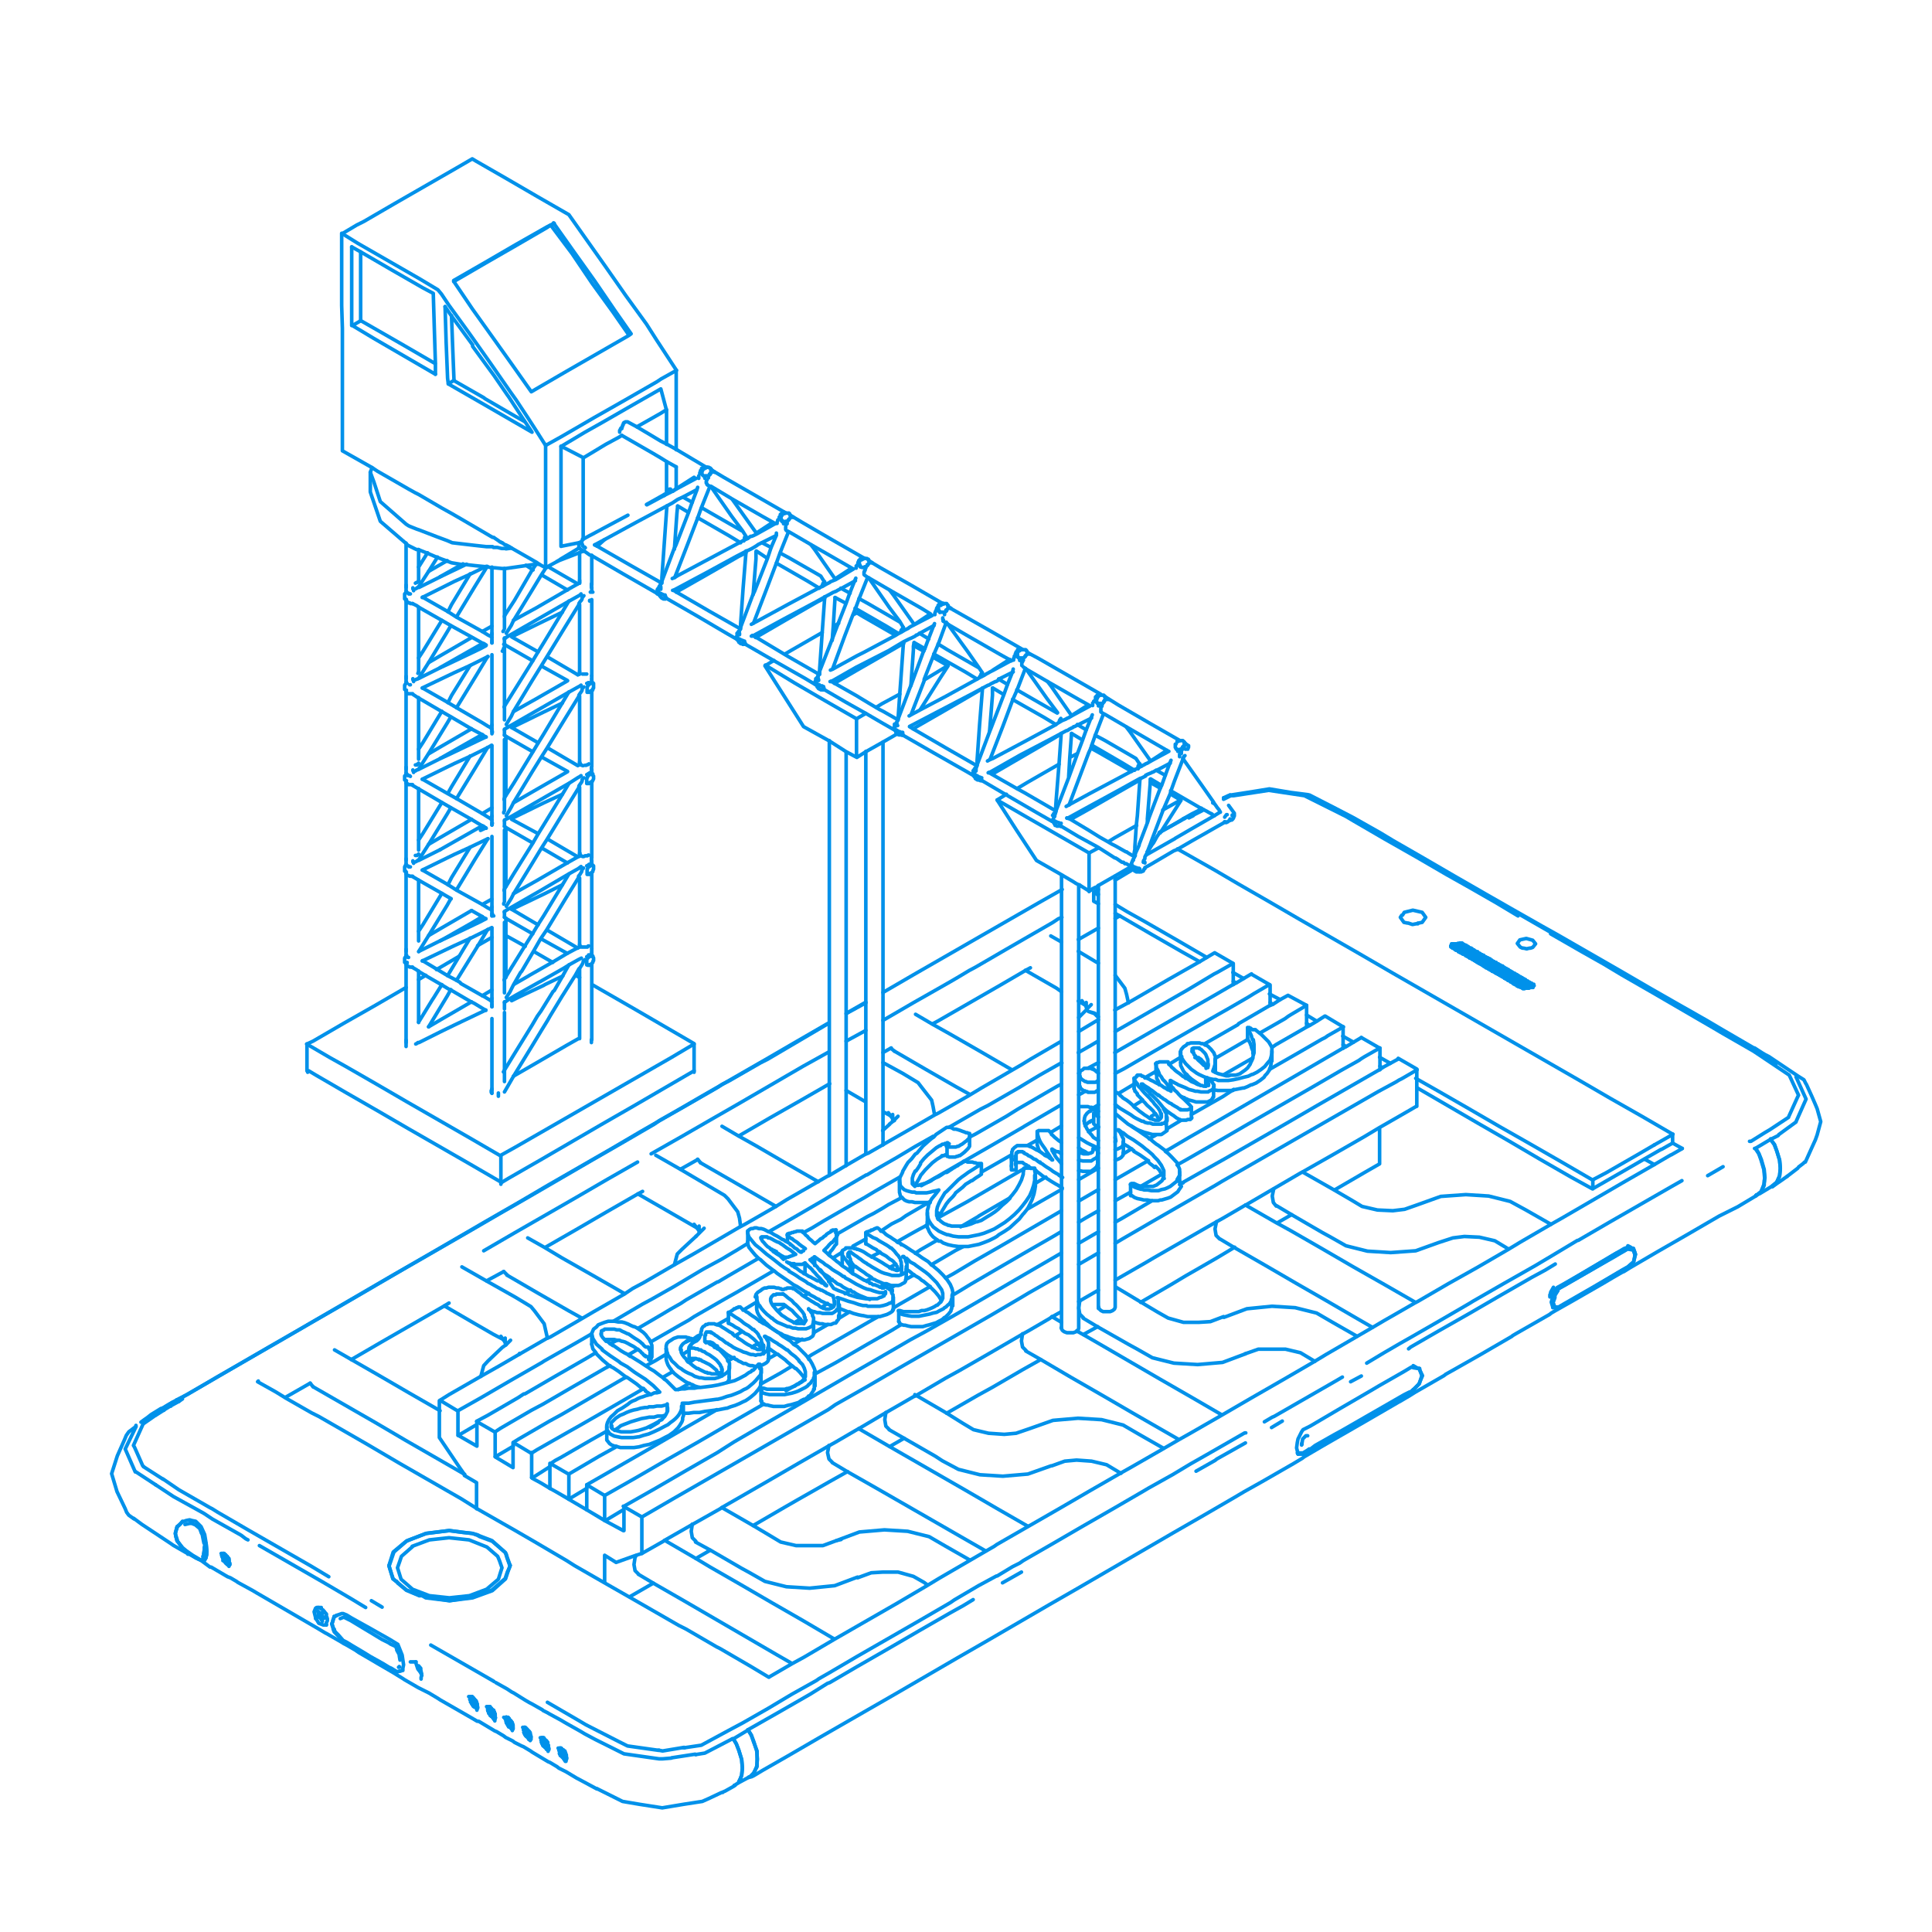 <svg xmlns="http://www.w3.org/2000/svg" width="540" height="540" viewBox="0 0 540 540">
  <path fill="none" stroke="#0091EA" d="M86 299.3v.4M194 299.3l-8.6 5-8.6 5-8.7 5-8.6 5-8.6 5-8.7 5-2 1.2-8.6-5-8.7-5-8.7-5-8.6-5-8.7-5-8.6-5-2-1.2M348.7 290.2v-2.8M355.5 293.8v2.8M330 297V294M339.7 296.3V299M337.7 297.4v.5M317 304.3v-2.9M333 309.5v3M326 312v3M311.8 318.5v.3M329.7 327.6v2.5M316 334V331M314 319.2v2.8M282.7 326V322.8M306.8 322.3v3M259.2 342v-3M251.4 332.8V330M242 347.5v-3M251.2 369.4v-2.9M253.3 354V357.2M238.3 353.8v2M235.4 353V350M252 353.8v2.4M233.7 343.8v.8M233.8 345v2.7M249.7 362.6v2.8M234.6 364.7v3M211.5 365.6v-3M233.2 363.8v.4M209 347.3v-3.1M213.4 376v2.4M203.6 369.7v-2.9M227.8 384.4v3M214.8 376.3V379.2M203.8 382v2.9M201.8 382.7v1.9M182.2 376.5v2.8M212.4 381.5v1.1M212.7 383.4V386.3M165.4 375.8V373M182.2 376.5v-.5l-.2-.5v-.4h-.2l-.3-.7-.5-.6-.5-.7-.7-.7-.7-.5-.7-.5-.3-.2-.8-.4h-.2l-.7-.3-.8-.4-1-.4-.8-.2h-1l-1-.2h-1.8l-1 .3-.8.3-1 .4-.5.6-.8.6-.6 1.4" stroke-linecap="round" stroke-linejoin="round"/>
  <path fill="none" stroke="#0091EA" d="M165.4 372.8l.3 1.3 1 1.6 1.6 1.4v.2l2.2 1.6 2.4 1.6.6.5 1.8 1 2 1.5.6.4 2.5 1.6 2.2 1.8 1.8 1.8-.8.2h-.7l-.8.4h-.2l-.6.2-.8.2-.8.3-.7.2-.7.3-.7.4-.8.3-.7.4-.6.5-1.5 1-1.4.8-1 1-.8.7-.6.8-.4.8-.2.7v.7M212.4 381.5v-.2h-.4v.2h-.2l-.2.3-.3.3-.3.4-.2.2-.3.3h-.3l-.3.4-.5.2-.3.2-.4.3-.4.3-.4.2-1.3.7-1.3.6-1.5.4-.8.2-.7.2-1.6.4-1.7.3-1.6.2-1.7.2h-.6l-1 .2h-1.7l-1 .2h-.8l-1.5.2h-.3l-.8-.8-.8-.8-1-1-.5-.3-.5-.5-.7-.5-.4-.3-1.3-1-1.2-.7-.4-.3-.8-.5-1.5-1-1.3-.8-1.3-.8h-.2l-.6-.5-1-.5-1-.6-1-.7-1-.7h-.2l-.8-.6-.8-.6h-.3l-.4-.5-.5-.5-.4-.6V372l.4-.2h.2l.3-.3h2.7l.7.2h.8l.7.4.7.3.8.4h.2l.6.4.7.5.6.4.5.3.6.4.4.3.3.3.3.2.2.3.2.2.2.2.3.2H181.2v.2h.2v.4l.2.2" stroke-linecap="round" stroke-linejoin="round"/>
  <path fill="none" stroke="#0091EA" d="M181.7 380.2V377.3h.2v-.2h.2v-.5M193.7 375v-.7h-.2l-.3-.2h-.3l-.4-.2h-.3l-.5-.2h-2.2l-.6.2-.6.2-.6.4-.8.5-.5.5-.2.7v.8M228 383.7l-.4-1.2-.6-1.3-.7-1.2h-.2l-.3-.6-.7-.8-1-1-.3-.3-1-1-.4-.2-.5-.3-1-1-1.6-1-.5-.3-.6-.5-.4-.4-.3-.2-1.3-.8-1.5-1-1-.6h-.2l-.8-.5-.2-.2-.6-.4-.8-.6-.8-.5-.7-.5-.5-.4-.6-.3-.4-.4-.3-.2h-.2l-.4-.4-.3-.3h-.5l-.2.2h-.3l-.4.3h-.3l-.3.3-.3.2-.3.2-.3.2v.2M213.4 376v.6l-.3.2v.2h-.4v.2h-1l-.3-.2-.3-.2h-.3l-.4-.3-.4-.2-1-.5-.8-.5-.8-.6-.8-.5-.5-.3v-.3l-.6-.3h-.2l-.5-.4v-.2l-.8-.4-.6-.4-.6-.4-.5-.3-.5-.3-.4-.3-.5-.2-.5-.2h-.4l-.3-.2H198l-.3.2h-.4l-.4.4-.4.2-.2.3-.2.4v.4l-.2.4v.7l-.3.4v.3l-.3.5-.3.3-.3.3h-.2l-.2.2h-.4v.2" stroke-linecap="round" stroke-linejoin="round"/>
  <path fill="none" stroke="#0091EA" d="M203.6 366.8v.2h.2l1 .6.7.5 1 .6.7.5.7.6.6.4.7.4.5.4.5.4.2.2h.3l.3.4.4.3.3.4.2.2.2.5.4.6.3.5v.6l.2.2v.3l.2.5v.4M186.2 377l.2.8.2.5v.3l.6.8.6 1 .8.7 1 1 1 .6.2.2.8.5.8.4 1 .4.8.5.7.2.6.2h.5l1 .2h2.8l1-.3.7-.3.3-.2.6-.3.7-.5.5-.5.3-.7V381l-.4-.8-.2-.3-.2-.4-.6-.7-.7-.8-.8-.8-.5-.2-.5-.4-.3-.2-.6-.4-.3-.2h-.2v-.2h-.3l-.2-.2-.3-.2h-.4l-.2-.2" stroke-linecap="round" stroke-linejoin="round"/>
  <path fill="none" stroke="#0091EA" d="M201.8 382.7v.4l-.2.4-.4.3h-.3v.2h-2l-.5-.2h-.6l-.2-.2h-.4l-.6-.3-.6-.3-.6-.3-.3-.2h-.3l-1-.7-.6-.5-.7-.6h-.2l-.4-.5v-.2l-.7-.7-.5-.7-.3-.6v-.7h-.2v-.6l.3-.6.4-.5.7-.5h.2v-.2h.4v-.2h.5l.3-.2h.4M197 375V373.4l.2-.2v-.5l.2-.2v-.2h1.3v.2h.3l.2.2.4.2.3.3.4.2.4.3.5.4.6.3.5.4.6.5.5.2.2.2.7.4.7.5.8.4.7.3.7.3.6.3.8.2.7.3.6.2h.6l.7.2.6-.2h.8l.3-.2h.4v-.2h.2l.5-.4.4-.3.2-.4v-.4l.2-.5v-1l-.2-.4-.2-.3-.2-.4v-.3l-.3-.3h-.2" stroke-linecap="round" stroke-linejoin="round"/>
  <path fill="none" stroke="#0091EA" d="M193.7 375v.2h-.2v.3l-.3.2v.2h-.2v.3h-.2v.3h-.2v3.2h1.9l.5.2h.4v.2h.5l.3.3.5.2.4.2.4.2.8.4.7.5.7.6.6.5v.2l.5.5" stroke-linecap="round" stroke-linejoin="round"/>
  <path fill="none" stroke="#0091EA" d="M192.5 377l.4-.2h1.1l.5.2h.5l.4.3h.5l.3.3.5.2h.2l.2.2.4.3.4.2.4.2.7.5.7.5.6.5.5.6.4.5.2.3v.2l.3.4v.5M186.6 393.5v.9l-.3.6-.2.4-.3.5-.4.4-.4.5-.7.3-.3.3-.4.2-.7.4-1.2.6-1 .5-1.2.4-1 .3-1 .2-1.2.2h-2.7l-.8-.2-.7-.2-.5-.2-.4-.2-.2-.3-.2-.2v-1.2l.4-.4.4-.4.5-.5.6-.4.6-.4 1-.4.8-.4 1-.4 1-.3 1-.2 1-.3 1.2-.2h.7l.4-.2h1.2l1-.2h1.3l1.2-.3" stroke-linecap="round" stroke-linejoin="round"/>
  <path fill="none" stroke="#0091EA" d="M169.6 399v.6l.2.2.2.3.4.6.5.3.8.4 1 .2 1 .2H177l1.4-.2h.2l1.2-.4 1.5-.4 1.4-.6 1.5-.7 1.5-.8 1-.5.7-.6.7-.5.6-.5.5-.5.5-.6.3-.5.3-.6.2-.6v-.8l.2-.2v-.6M213.8 373.7h.4l.4.2.5.2 1 .7 1.2.7.2.2 1 .6 1.4 1h.2l1 1 .4.3.8.6 1 1v.2l1 1 .5 1 .3 1v1.4l-.2.2v.3l-.2.2-.2.2-.2.2-.2.2-.2.3h-.3l-.2.3-.3.2h-.3l-.6.5-.6.2-.7.3-.7.2h-.3l-.5.2h-5l-1-.3h-.4M186.5 394.4v-2 1.1M191 392.2h1.5l1.6-.3 1.6-.2 1.5-.2 1.6-.2 1.5-.2h.3l1.2-.3 1.4-.5 1.2-.3 1.3-.5 1.2-.5 1-.6.7-.3.6-.4.7-.6.6-.5.7-.7.5-.6.5-.6.2-.2.2-.3.2-.5v-1.2l-.2-.3v-.2h-.2" stroke-linecap="round" stroke-linejoin="round"/>
  <path fill="none" stroke="#0091EA" d="M212.2 382.2v-.4h.2v-.2M212.7 388.7h.2v.4l.2.2 1 .3 1 .2h4.2l1-.2 1-.2 1-.3.8-.3.8-.4.8-.4.4-.2.3-.2.4-.3.2-.3.3-.2.3-.3.2-.3.2-.3.2-.2.2-.3v-.3l.2-.2v-1.3M224.6 349.6h-.2l-.2.2h-.2v.2h-.2l-.6-.4-.5-.5-.6-.3-.4-.4-.6-.5h-.2v-.2l-.3-.2-.5-.3-.6-.3-.5-.4h-.2l-.5-.3-.6-.4-.5-.3-.8-.4-.8-.5-.6-.3h-.2l-.7-.4-.6-.3-.7-.2h-.7l-.6-.2h-.6l-.5.2h-.5l-.5.3-.4.5" stroke-linecap="round" stroke-linejoin="round"/>
  <path fill="none" stroke="#0091EA" d="M209 344v.7l.3 1 .8 1 1 1.2 1.5 1.2 1.6 1.4 2 1.5 2 1.6 1 .7.3.2 1 .6v.2l1.7 1 .6.4.7.5 1.7 1 .6.5.7.3.6.4.6.3.6.4.7.2.4.3h.3l.5.3.6.3.2.2.5.2.6.3.8.3v.4l.2.4v.5l.2.2v.8l-.2.4v.2l-.2.2-.3.2-.3.2h-.2l-.3.2H230.8l-.3-.2h-.4l-.2-.2h-.2l-.5-.3-.3-.3-.4-.3-.5-.2-.6-.4-.7-.4-.6-.4-.5-.3-.3-.2-.5-.3-.6-.4-.5-.5-.6-.4-.5-.4-.4-.3-.3-.2h-.3v-.2H220l-.2.2h-.4l-.3.2h-.6l-.2-.2h-.2l-.5-.2h-.6l-.6-.2h-1.6l-.6.2h-.5l-.6.3-.5.4-.8.5-.5.6-.2.7" stroke-linecap="round" stroke-linejoin="round"/>
  <path fill="none" stroke="#0091EA" d="M219 352l-1-1-1-.6-.4-.3-.5-.3v-.2l-.5-.3-.2-.2-.4-.4-.4-.2-.6-.6-.5-.6-.4-.4-.2-.4v-.4l-.2-.2.2-.2h1.5l.3.3h.4l.4.2.4.2.5.3.4.2.4.2.6.2.4.3.5.3.4.3.4.3.4.3.5.3.5.3.5.4.5.4.5.4h-.3l-.2.2h-.2l-.3.2h-.2l-.4.2h-.2l-.3.2h-.8v.2h-.2M233.7 343.8h-1v.2h-.4v.2l-.3.2-.4.2-.3.2-.3.2-.2.3-.5.3-.4.4-.6.3-.4.4-.5.4-.6.5-.6-.5-.4-.4-.5-.4-.4-.4-.2-.3-.4-.3-.3-.3-.2-.4h-.2v-.2h-.3v-.3h-1.6l-.3.2h-.4l-.3.2h-.4l-.3.2h-.4l-.5.2v2.2" stroke-linecap="round" stroke-linejoin="round"/>
  <path fill="none" stroke="#0091EA" d="M220 345.2l.4.3.4.4.4.3h.2l.3.3.4.3.5.3.4.3.3.3.4.3.4.3.6.4.4.3M233.8 344.8v-.2h-.2v-.8M247 360h-.4v-.2h-.6l-.5-.3-.5-.2-.5-.2h-.5l-.5-.4h-.4v-.2l-.5-.3h-.3l-.2-.2-.6-.2-.5-.3-1-.6-1-.6-.7-.3-.2-.2-.4-.3-.3-.3-.3-.2-.3-.3-.6-.4-.5-.3-.4-.3-.8-.7-.7-.5-.2-.2-.5-.4-.3-.3-1-.7-.7-.7-.8-.7.5-.5.5-.5.4-.5.4-.4.3-.3h.2l.4-.5.3-.4.2-.2.2-.3.2-.3v-.2l.2-.2M231 359.2h-.4l-.2-.3-.4-.3h-.3v-.2h-.3v-.2l-.5-.2h-.4l-.4-.2-.3-.2-.4-.2-.4-.2-.3-.2-.7-.3-.3-.2-.3-.2-.5-.3h-.2l-.4-.4-.6-.3-.5-.4-.5-.4-.6-.3-.5-.4h-.2l-.4-.4-.2-.2-.3-.2-.6-.3" stroke-linecap="round" stroke-linejoin="round"/>
  <path fill="none" stroke="#0091EA" d="M220.4 353h.3l.4.2h.9v.2H224.2l.4-.2.4-.2M247.5 361v.6l-.2.2-.2.2v.2h-.2l-.2.2-.5.2h-.2l-.8.4H242l-1.2-.2-1.2-.2-1.3-.4-1-.3-.3-.2-.8-.3-.5-.2-1.4-.5-1.3-.6-.4-.6-.5-.7-.3-.7-.5-.6-.6-.7-.5-.7-.5-.7-.3-.4-.3-.2h-.2l-.5-.7-.6-.6-.7-.7-.7-.7h.2l.2-.2h.2v-.2h.2l.2-.2.2-.2" stroke-linecap="round" stroke-linejoin="round"/>
  <path fill="none" stroke="#0091EA" d="M227.7 353.7v-2.4l.7.5.7.5.8.5.4.3.3.3.7.4.7.5.6.5.8.5.7.4.8.5.8.6h.3l.3.4 1 .5 1 .6 1 .6 1 .5 1 .5 1 .4 1 .2.8.3 1 .3.8.2H247.5M225 356v-3l.6.6.5.5.3.2.4.4.2.2.2.3.6.6.5.6.5.5.5.5.4.5.5.5.4.5.4.5M266.4 361.5l-.3-1.3-.5-1.2-.8-1.2-.5-.6-.7-.8-1-1-.3-.3-1.2-1-.2-.2-.5-.3-1-1-1.6-1-.7-.5-.4-.3-.5-.3-.2-.2-1.3-.8-1.5-1-1-.6h-.3v-.2l-.7-.4h-.2l-.6-.5-.8-.5-.7-.5-.7-.4-.6-.4-.5-.5-.6-.4h-.2l-.2-.2-.4-.4-.4-.3h-.3l-.3.2h-.2l-.3.2-.4.2h-.3l-.3.3h-.3l-.4.2h-.2l-.2.2v.2" stroke-linecap="round" stroke-linejoin="round"/>
  <path fill="none" stroke="#0091EA" d="M242 344.6v.2h.2l1 .6.8.5 1 .4.7.5.7.4.7.4.7.4.6.4.5.4h.2l.3.3.3.3.3.3.3.4.4.5.4.4.3.5.3.4v.4l.2.5V354.5l-.2.2-.2.2h-.3l-.3.2h-.4l-.3-.2h-.2l-.3-.2h-.4v-.2h-.2l-.4-.3-.4-.2-.5-.3-.5-.3-.6-.4-.5-.3-.7-.4-.5-.3-.6-.3-.3-.3h-.4l-.4-.3-.7-.4-.6-.4-.6-.4-.6-.3-.5-.2-.5-.2h-.3l-.2-.2h-.5l-.4-.2h-2v.2l-.5.3-.4.2-.2.4v.4M211.5 362.3v.8l.2.8.4 1h.2l.5.8.7.8.8.8 1 .8.3.3h.2l.5.5 1 .7 1 .4.7.3.7.3.4.2h.5l1 .4h.7l.8.2h2.2l.8-.3.6-.3.3-.2.2-.3v-.3l.2-.4V368.3l-.3-.5v-.5l-.4-.5-.3-.5-.4-.5" stroke-linecap="round" stroke-linejoin="round"/>
  <path fill="none" stroke="#0091EA" d="M235.4 350v.9l.4.4.3.5.4.4.4.6.2.3.2.2.4.6M225.3 369l-.3.5-.4.4h-2.1l-.3-.2h-.3l-.4-.3-.4-.2-.4-.2-.7-.4-.7-.5-.8-.5-.5-.5-.2-.2-.4-.4-.3-.3-.5-.6-.5-.6-.5-.8-.2-.6v-.6l.2-.5.4-.4.2-.2H216.8l.2-.2h1.9M238.3 353.8v-.4l-.2-.2v-.2l-.2-.3-.2-.4v-.4l-.3-.5v-.3l-.2-.5v-.5l.2-.2h.4v.2l.4.2.4.3.4.3.5.3.5.4.6.4.6.5.6.4.4.2.2.2.7.4.6.4.7.4.7.4.7.4.6.3.8.3.8.2.7.2.6.2h2l.6-.2.2-.2h.3l.6-.4.3-.4v-.4l.2-.3v-1.5l-.2-.3-.2-.5v-.5l-.3-.3-.2-.3" stroke-linecap="round" stroke-linejoin="round"/>
  <path fill="none" stroke="#0091EA" d="M218.8 361.6l.7.5.8.7 1 .7.7.8.4.3.5.5.7.8.7.8.5.8v.5l.2.2v.7M237.6 355v-1H238.3v-.2M226 366l.8.4.6.2h.2l.8.3h.8l.7.2H232.6l.5-.3.4-.3.3-.2v-.2l.3-.2.2-.2V363l-.3-.3M252.3 351.2l.8.5h.3l1 1 1.3.7.2.2 1 .7 1.4 1 .3.2 1 .8.4.4.6.6 1 1 .2.2.7 1 .7 1 .3 1v1.4l-.2.2v.3l-.3.2v.3l-.3.2-.2.2-.2.2-.3.3h-.2l-.3.2-.3.2-.6.3-.7.3-.8.3-.7.2h-.8l-.8.3h-4.3l-1-.3h-.4M234.2 362.7l1.5.5 1.4.5 1.5.4 1.4.5 1.2.3h1l.3.2h3.4l1-.2 1-.3.8-.4h.3l.2-.2.2-.2.2-.4v-1.5l-.2-.2-.2-.4M249.4 360.7v-.2H248.7l-.2-.2-.2-.2h-.2v-.2h-.2l-.2-.2h-.2l-.2-.2h-.8" stroke-linecap="round" stroke-linejoin="round"/>
  <path fill="none" stroke="#0091EA" d="M246.6 359.3v.2l.2.2v.2h.2M249.2 361h.2v-.2M251.2 366.4v.2h.2v.4h.2v.2l1 .3 1 .2 1.2.2h2l1-.2 1-.2 1-.2 1-.3 1-.2.7-.4.8-.4.4-.2.3-.3.4-.2.3-.3.3-.3.3-.2.2-.3.2-.3.2-.4v-.3l.2-.3V362l.2-.5M271 317v-.2h-.3l-.3-.2h-.4l-.4-.2-.6-.2-.5-.2-.6-.2-.7-.2h-.6l-.5-.3-.5-.2H264.6l-1.5 1-1.5 1-.6.7-.6.4-.6.5-1.8 1.6-1.7 2-.5.3-1 1.3-1 1-.5.8-.7 1.2-.3.5v.2l-.8 1.6v1.5" stroke-linecap="round" stroke-linejoin="round"/>
  <path fill="none" stroke="#0091EA" d="M262.4 340.3l.4-.8.5-1 .6-1 .6-1 .8-1 1-1 .5-.6.3-.5 1-.8 1-.8.8-.8 1-.6.6-.4h.2l.8-.6.6-.4.5-.3.4-.3.3-.2v-3H273l-.3-.2h-.4l-.5-.2h-1.4l-.3-.2h-.8v.2h-.2l-.3.3-.4.2-.4.2-.3.3-.5.2-.4.3-.4.2-.4.3-.5.3-.4.3-.5.3h-.5l-1 .7-.8.5-1 .4-.8.5-.2.2-.6.3-1 .4-.7.2-.7.2-.6.2h-1.3l-.4-.4v-1.6l.3-1 .5-1h.2l.7-1 .6-1v-.3l1-1.2 1-1 1.2-1 1.2-1 1-.6h.2l.2-.2.3-.2h.5l.2-.2h.4l.2-.2h.2" stroke-linecap="round" stroke-linejoin="round"/>
  <path fill="none" stroke="#0091EA" d="M265.3 319.7l-.2.2h-.2v.2h-.2v3.1h.2l.4.2H267l.4-.2h.3l.3-.2h.3l.4-.3.4-.3.5-.4.3-.3.3-.3.4-.4.2-.3.2-.3v-.4" stroke-linecap="round" stroke-linejoin="round"/>
  <path fill="none" stroke="#0091EA" d="M264.5 320.4h.3l.4.2H267.2l.4-.2h.3l.3-.2.3-.2.4-.2.4-.3.5-.4.3-.2.3-.3.4-.4.2-.2.2-.3v-.4M251.4 330.3l.3 1.2 1 1 .7.3.7.2.8.2h.8l.3.2h3l1-.2.7-.2 1-.2.7-.2-1 1.3-1 1.2-.4.7-.2.4-.3.8v.3l-.3 1M306.3 311v-1l-.6-.3h-.2l-.3-.2h-.6l-.5-.2h-2.5M296.7 319.4l-.2-.2-.6-.4-.6-.5-.5-.4-.6-.6-.3-.2v-.2l-.4-.5-.4-.4h-2.8l-.2.2h-.2V320l.2.6.2.7.3.5" stroke-linecap="round" stroke-linejoin="round"/>
  <path fill="none" stroke="#0091EA" d="M290 316.4v.6l.2.7.2.6.3.7.4.7.5.7.5.7.4.7.5.7.4.6.2.4.2.2.2.3.2.2h-.2v-.2l-.5-.2-.2-.2-.4-.3-.5-.2-.4-.2v-.2h-.2l-.4-.3-.4-.3-.3-.2-.5-.3-.5-.2-.5-.3-.5-.3-.4-.2-.6-.2-.4-.2h-3l-.4.3-.3.2-.2.2-.2.2-.2.2v.3l-.2.3v1.1M289.4 328.2l-.2-1v-.7H286.2l-.2 1.3v.4l-.5 1.6-.7 1.4-.8 1.4-1 1.3-.7.8v.2l-1 1-1.2 1-1 1-1 .8-1.2.8-1 .6-1.6 1-1.2.4h-.3l-1.4.6-1.3.4-1 .2H266l-.7-.2h-.3l-.3-.2-.6-.2-.4-.2-.8-.6-.3-.3-.4-.2-.2-.4v-.4l-.2-.2v-1.4l.2-1 .4-1 .5-1 .6-1 .6-1 .5-.4.4-.4 1-1 1-1 .8-.8 1-.8 1-.7.8-.6.8-.5.8-.5.6-.4.5-.3.4-.2.3-.2" stroke-linecap="round" stroke-linejoin="round"/>
  <path fill="none" stroke="#0091EA" d="M282.7 325.8V327H284v-4.7l.2-.2h.3v-.2h1.3l.2.2h.2v.2l.4.2.5.2.3.3.5.2.5.3.5.4.6.2.5.4.4.3h.3v.2l.6.3.4.3.4.3.6.4.5.3.6.4.5.4.5.3.5.3.4.2.3.3.3.2.3.2h.2l.2.2" stroke-linecap="round" stroke-linejoin="round"/>
  <path fill="none" stroke="#0091EA" d="M282.7 323v1h.3v.2H283.7v-.2h.2M307 318.8l-.6-.4-.8-.5-.5-.7-.3-.3-.4-.5v-.2l-.5-.5-.5-1-.3-.7v-1.4l.2-.7.5-.7.7-.6h.3v-.2h.2l.2-.2h.5l.2-.2h.3" stroke-linecap="round" stroke-linejoin="round"/>
  <path fill="none" stroke="#0091EA" d="M307 310.6l-.5.2h-.2l-.3.2-.3.2v2.9l.4.4.4.2.3.3h.3" stroke-linecap="round" stroke-linejoin="round"/>
  <path fill="none" stroke="#0091EA" d="M305.7 311.2l.6.5.7.5M259.2 338.6v1l.2 1 .3.7.5.8.4.5.2.3.8.6.8.6 1.3.6 1 .4h.3l1.4.4 1.5.2h2.7l1.5-.3 1.5-.3 1.4-.4 1.5-.6 1.4-.6 1.3-.8 1.6-1 1.3-1 1.4-1.2 1.3-1.3 1-1.2 1-1.3 1-1.5.6-1.4.5-1.5.3-1.4v-1.4M329.7 328.5v-1.7l-.2-.5-.4-.7v-.5l-1.6-1.7-1-1-.8-.6v-.2l-2-1.5-.5-.3-1-.8-.8-.7-.7-.5-2.6-1.8-.6-.4-.8-.5-.4-.3-1-.6-2.2-1.8-.7-.6-.5-.4M296.7 325.3l-.3-.4-.6-.7-.6-.7-.4-.6v-.2l-.4-.5v-.2l-.3-.3v-.5" stroke-linecap="round" stroke-linejoin="round"/>
  <path fill="none" stroke="#0091EA" d="M294 321.2l.6.3.7.4h.5l.4.3.5.3M301.5 318l.7.4 1.6 1 1 .5.7.3.8.4h.4l.3.2M307 322.3l-.2-.3v-.5h-.2l-.2-.4h-.3l-.2-.4h-.2l-.2.3V321.7l-.2.2v.2h-.2l-.2.2h-.3l-.4.2h-1.4l-.5-.2h-.5M314 319.2v-.9l-.3-.5-.2-.5-.2-.3v-.2l-.4-.5-.5-.5" stroke-linecap="round" stroke-linejoin="round"/>
  <path fill="none" stroke="#0091EA" d="M312.5 315.8h.2l1 .8h.2l1.2 1 1.7 1 1.7 1.2.7.5 1.2 1 .3.2 1.4 1.2.5.6 1 1 1 1.4.7 1.5V328.7l-.3.8-.2.5-1.5 1.2-.5.2-.5.2H319l-.7-.2-.5-.2-.4-.2-.4-.2h-.8v.2h-.2M311.7 317.8v.3l.2.8h-.2v.4M301.5 324.3h.2l1 .2h2.3l.7-.5.4-.2.3-.2.3-.3v-.3l.2-.3v-.3" stroke-linecap="round" stroke-linejoin="round"/>
  <path fill="none" stroke="#0091EA" d="M311.7 321.3h.2l.6-.2.6-.3.4-.2.2-.3.2-.3v-.8M316 331v.2h.2v.2h.2l.7.4.8.3 1 .3h.3l.6.2h1l1 .2h2l.8-.3 1-.2.7-.3.8-.4 2-1.6.2-.3M339.7 296V295.2l-.2-.3-.2-.6-.4-.5-.4-.5-.5-.5-.4-.4-.6-.3h-.2l-.2-.2-.4-.2h-.5l-.4-.2h-2.5l-.5.2h-.4l-.3.4-.8.5-.6.7-.3.7v.7M337.8 303v.4h-.4l-.3.2H336.4l-.4-.2h-.5l-.2-.2h-.3l-.5-.2-.5-.3-.5-.2-.5-.2-.4-.3-.6-.4-.3-.2h-.3l-.5-.5h-.2l-.6-.5-.5-.4-.6-.4-.5-.4-.5-.5-.5-.4-.2-.3-.2-.2-.3-.4-.3-.4v-.2H324l-.3.2h-.4v.2h-.2v3l.2.2v1l.4.7.3.8v.3" stroke-linecap="round" stroke-linejoin="round"/>
  <path fill="none" stroke="#0091EA" d="M327.3 305l-.3-.2-.4-.2h-.2l-.2-.2-.4-.2-.2-.2h-.2l-.4-.3-.4-.3-.5-.3-.5-.2-.6-.3-.7-.4-.7-.3-.3-.2-.4-.2-.5-.2h-.4l-.2-.3-.3-.2h-.3l-.3-.3h-1v.2h-.2v.2l-.2.2-.3.2-.2.2M323 297.3l.2.6v.5l.4.7.3.7.2.6.5.6.4.7.6.6.5.6.5.7.3.3v.2l.4.3v.2" stroke-linecap="round" stroke-linejoin="round"/>
  <path fill="none" stroke="#0091EA" d="M317 301.3v.2l.2.3v.3l.3.3.2.3.2.2v.3l.4.5.3.3.3.3.3.4.7.8.8.8.8.8.2.3.6.6.4.6.3.3.7.8.5.8.2.6v.2l.2.5v.5l-.2.3-.5.5h-1.1l-.4-.2h-.2l-.3-.2h-.4l-.8-.6-.8-.5-.4-.3-.4-.3-.7-.5-.7-.6-.7-.5-.5-.6-.8-.7-.8-.6-1-.6-.4-.4-.5-.4v-.2l-1-.6h-.2M330 294V295l.3.3v.4l.5.8.6.8.8.8.8.8 1 .7.4.3.7.4 1.3.6 1.3.5 1.4.3h.7l.7.3h2.8l1.4-.2 1.4-.3 1.5-.4 1.3-.3 1-.5h.2l1.2-.6 1.2-.8 1-.8.8-1 .7-.8.3-1 .2-1v-1.5l-.3-.6-.6-1-1-1-.8-.8-.3-.3-.4-.3-1-.8-.2-.2H350l-.2-.2h-.2v-.2h-.4v-.2H348.7" stroke-linecap="round" stroke-linejoin="round"/>
  <path fill="none" stroke="#0091EA" d="M333.2 293.8v-.7l.4-.2H335.2v.2l.5.2.3.3.4.4.3.3.3.4.2.5.2.5.2.5v2.2h-.3v-.2l-.5-.3-.4-.3-.3-.2-.2-.2-.3-.3-.7-.6-.5-.6-.2-.2v-.3l-.5-.5v-.3l-.2-.2V293.7M326 312.2v-1l-.3-.4-.4-.8v-.2l-.8-1-1-1.2-1-1-.5-.5-.6-.4v-.2l-1-1-1-.7-.3-.5v-.2M319 303h.4v.2h.2l.4.3.5.3.5.3.5.4.5.3.5.4.5.4.5.4h.2v.2h.3l.4.4.5.3.2.2.7.4.5.4.6.4.5.2.2.2.5.3.5.3.4.2.4.3.3.2h.2v.2h2.1l.4-.2h.4v-.2h.2v-.4l-.5-.6-.5-.5-.6-.6-.6-.6-.6-.5-.7-.7-.6-.7-.6-.5-.5-.7h-.2l-.3-.6v-.3l-.2-.4V302M348.7 287.3l.6 1.2.2.4.3.7v.2l.3.8h.2l.2 1.3v2.4l-.3 1v.4l-.3.7-.3.6-.2.5-.7 1-.7.6-1 .7-.4.3-.5.2-.7.2H344l-.6.2h-.7l-.7-.2-.7-.2-.8-.2-.7-.3-.8-.4M311.7 308.7l.6.5.8.6 1 .6 1 .6 1 .6.8.6.7.4.8.4.8.4h.4l.4.3.8.2h.7l.7.3h2.5v-.2h.6l.7-.7h.2v-1M327.2 302l.5.3.7.4.6.3.3.2 1 .4 1 .4 1 .5 1.2.3.6.2h.6l1 .2h2l.2-.2.7-.3.3-.2.2-.3.2-.3v-.7l-.2-.2-.2-.4-.2-.2-.3-.4-.3-.3-.4-.3-.3-.2h-.2M339 299.3l.3-.8.3-1v-1.4" stroke-linecap="round" stroke-linejoin="round"/>
  <path fill="none" stroke="#0091EA" d="M337 301.2l.2.4.2.3.3.4V303M307 300l-.3-.3-.3-.2-.3-.3-.2-.2h-.2v-.2h-.5l-.2-.2H303l-.2.2-.2.2-.4.2-.2.2-.2.3v.4M301.7 300.2v.3l.2.3v.3l.2.3.3.3.3.2.3.2.3.2h.3l.3.2h2.4l.3-.3h.3v-.2M165.4 375.7l.3 1.3.8 1 .3.5.2.2 1.4 1.4 2 1.7 1 .5 1.5 1 2.2 1.7h.2l.6.4 2 1.4 1.2 1 .6.3.7.5v.2l1.5 1M169 374.4h2.7l.7.2h.7l.7.3h.2l.7.2.8.4.7.4.8.4.6.4.5.4h.2l.4.4.3.2.3.4.3.2.2.3.2.2h.2v.2h.3v.2h.8V380h.2v.2h.3v-.2l.2-.2v-.4M203.6 369.7v.2h.2l1 .5.7.5 1 .5.3.3.4.2.2.2.5.3.2.2.4.2.7.3.5.4.5.4.5.4.2.2.4.4.5.5.2.5.2.2.2.3.3.5M186.2 380l.2.7.3.8.5.8.4.5.2.4.2.2.6.6 1 .8 1 .7 1 .7.8.4h.2l.7.4h.2l.7.4 1 .3h.2M190.8 378.6l.2-.2.7-.4.2-.2h.2l.2-.2M197.3 375.3l.2-.2h1.1l.3.2h.2l.4.3.3.3.4.3v.2l.4.2.4.3.7.5.5.4.6.5.7.5.7.4.7.4h.2l.6.4h.2l.5.4.7.3.7.4h.6l.7.4.6.2h.6l.7.2h.3M171.8 399.8l.5-.4.3-.2.3-.2.6-.5 1-.4.8-.3 1-.4 1-.3 1-.3 1-.3 1.2-.2 1-.2h1.3l1-.3h1.3l.7-.2M169.6 402v.5l.4.5.4.5.6.4.8.3h.4l.5.2.7.2h3.8l1.4-.2 1.4-.4 1.5-.3 1.5-.6 1.5-.6 1.5-.8 1-.5.7-.5.7-.5.6-.6.5-.5.5-.7.3-.5.3-.5.2-.6v-.5l.2-.6M214.8 377h.3l.8.6.3.2 1 .7h.2l.6.5.7.5.8.6.5.5 1.2 1 .4.3.7.6h.2l1 1 1 1.2.5 1M203.2 386.4l.3-.3.3-.6v-.6M212.4 381.7l.7-.2.6-.3.5-.3.4-.4.2-.4v-.4l.2-.5M191 395h1.5l1.4-.2h1.6l1.5-.3 1.6-.2 1.5-.2h.4l1-.2 1.5-.3h.2l1-.4 1.3-.4 1.2-.5 1-.5.7-.3.6-.4.7-.5.6-.5.7-.6.5-.6.5-.6.4-.6.2-.5v-.7M212.7 391.6h.2V392.3h.2l.2.2.8.2h.4l.7.2 1 .2h3l1-.3 1-.2 1-.3 1-.3.7-.5.8-.4h.4l.3-.3.4-.3.2-.3h.3l.3-.4.2-.3.2-.3.2-.3.2-.3v-.3h.2v-1.4M209 347v.6l.3 1 .8 1 1 1.2 1 1 .5.3.3.3 1.3 1.2 2 1.5.3.2.7.6 1 .7 2.2 1.5.7.5.7.5 1 .5 2.3 1.5h.2l.4.4h.3l.3.3.5.3.8.4.6.4.7.3.5.4.7.3.6.3.5.3h.2l.6.3h.3l.5.3M215.5 349.2h.3l.3.3h.3l.4.3h.2v.3l.6.3.4.3.5.3.4.2.4.3.2.2M231.6 350.6l.3-.3.2-.5.4-.4.3-.4.2-.3.2-.3.2-.3.2-.2M242 347.5v.2h.2l1 .6.8.5 1 .5.2.3.5.2.2.2.4.3.3.2.4.2.7.4.6.5.5.4.4.2.4.3.3.3.3.5.4.5.2.2v.3l.3.5M211.5 365.2v.8l.2.8.4.8.6.8.5.5.4.3.2.3.6.5 1 1 1 .7 1 .7 1 .4.6.4 1 .3.7.3 1 .3.7.2h.8l.8.2h.8l.7-.2.7-.2.6-.4.3-.2.2-.3v-.2l.2-.3v-.3M229.2 355.2l.6.5.7.5.7.4.7.5v.2l.6.4.8.5.7.6 1 .4.6.5.7.4 1 .5h.4l.6.5h.3l.7.5 1 .5 1 .4 1 .4.8.3M235.4 353v.7M216 364.8h.2l.2-.2h2.7l.5.4.8.6 1 .7.7.8 1 1 .7.7.5.7h.2l.2.5M238.2 353.4h.2v.2l.4.3h.2l.3.2.4.3.7.5.6.4.6.4.6.5.7.4.6.4v.2l.7.4h.2l.5.3.7.3.7.3.7.3h.8l.7.3.6.2h2l.6-.2.5-.3.6-.3.3-.4v-.4l.2-.4V357M253.3 354.7l1 .7 1.2 1 .7.4.7.4.8.7.4.2 1.2 1 .5.4.6.6 1 1 1 1.2.6 1M227.4 369.5h.2l.8.3.8.2h.7l.6.2H232.3l.4-.2.5-.2h.4l.3-.4v-.2l.3-.2.2-.3v-1M234.6 365.7l1 .4 1.5.6h.4l1 .4 1.5.4 1 .2h.2l1.3.3h3.4l1-.3 1-.3.8-.4.3-.2.3-.2.2-.2v-.3h.2v-.4M251.2 369.4l.2.2v.2l.2.2.3.2.7.2h.4l.7.2 1 .2h3.2l1-.3.8-.2 1-.3 1-.3.7-.4.8-.4.4-.3.3-.3.4-.2.3-.3.3-.3.3-.3.2-.3.2-.2.2-.3v-.3l.2-.3v-1l.2-.6M255.7 331.6l.5-1 .7-1.2.5-1 .2-.2 1-1.2 1-1 1-1 1.3-1 1-.6.2-.2h.2v-.2h.6l.2-.2h.2M251.4 333.2l.3 1.2.3.2.6.6.2.2.6.3.7.2h.8l.8.2H260M283.8 325.5v-.4h.2l.3-.2h1.5l.2.2.4.3.5.2.3.3h.2l.3.3.5.4M303.3 314.7l.4-.5.7-.6h.3v-.2h.2l.2-.2h.5M259.2 341.5v1.7l.2.2.3.8.5.8.6.7.8.6.4.3.4.3h.5l.7.5 1.4.5 1.4.3 1.5.2h2.7l1.5-.3 1.5-.3 1.4-.5 1.5-.6 1.4-.7.7-.4.6-.5.5-.3 1-.6 1.5-1 1.4-1.3 1.3-1.2 1-1.3.3-.3.8-1 .4-.6.5-1 .6-1.3.5-1.5.3-1.5V331M289.2 327h.2l.5.5.4.3.4.3.5.4.4.3.4.3h.3l.3.3.5.3.6.4.5.3.5.3.5.3.4.2.3.2.3.2.3.2.2.2h.2v.2M301.5 320.8l.8.6 1 .5.6.4M301.5 327.2h.2l1 .2h2.2l.7-.5.4-.3.3-.3.3-.2v-.3l.2-.4v-.4M314 319.7l1.2.7 1 .7.7.5v.2l1.7 1 2 1.4.2.4.6.6.8.6.5.5M311.7 324.2h.2l.6-.2.6-.3.4-.3.2-.3.2-.2v-.7M323 326l1 1 .7 1.2.3.4.2.3.2.5M316 334v.2h.4l.7.5.8.3 1 .2.8.2h1l1 .2h2l.6-.2h.4l1-.3.7-.2.8-.3 2-1.5.3-.5.7-1M317 304.2v.2l.2.3v.3l.3.2.2.3.2.2v.3l.4.4.3.3.3.3.3.3v.2l.7.6.6.7.2.2.8.7.8.8.6.8.6.7v.2l.3.3M330 297v.8l.4.8.4.8.4.5.2.2.3.2.5.6.8.7 1 .7 1 .7.3.2M334 295.6H335l.2.2.5.3.3.4.4.4.3.4.2.3.2.6v.4M348.7 290.2v.3l.6.8.5 1.3v.2l.4 1v.7M325.2 309.8l.3.2.4.3.2.2.3.2.4.3.7.5.5.3.5.4.4.3.4.2.3.2h.2v.2h1.8l.3-.2H332.7l.2-.2.2-.2v-.2M316.2 314.7l.5.3.8.5.8.4.8.3.8.3.8.2.7.2.7.2h2.5l.6-.4 1-.7v-.9M330.2 306.5l.7.3.3.2.6.2.3.2 1.2.3 1 .3h3.2l.8-.4.3-.2.2-.3.2-.2v-.2M339.2 304.6l1.2.2H344.6l.3-.2 1-.2 1.5-.3h.3l1-.4 1-.5h.2l1.2-.5 1.2-.8 1-.8.3-.5.5-.5.7-1v-.2l.3-.7.2-1M301.7 303v.4l.2.3v.3l.2.2.3.3.3.2.3.2h.3l.3.2h.3l.2.2h1.9l.3-.2.3-.2.3-.2M177.8 434.8l-.3.5-.3 2 .3 1.7 1 1M178.4 440l4.2 2.5 8.7 5 8.6 5 8.6 5 8.6 5 4 2.3M174.2 421l5.2 3M179.4 434.2V424l8.6-5 8.7-5 8.7-5 8.7-5 8.7-5 8.7-5 2-1.4 8.8-5 8.6-5 8.7-5 8.7-5 8.7-5 8.5-5 2-1.2 8.8-5 .4-.3" stroke-linecap="round" stroke-linejoin="round"/>
  <path fill="none" stroke="#0091EA" d="M296.7 350.2l-8.6 5-5.5 3.2-6 3.5-8.6 5-8.8 5-4.8 2.6-8.6 5-8.7 5-8.6 5-6 3.5-8.7 5-8.6 5-4.7 3-8.7 5-8.6 5-8.8 5v6.8M169.6 400l-4.6 2.6-8.3 4.8-1.5.8-1.5 1v6.8M153.7 409l5.2 3M159 419v-7l8.5-5 4.7-2.6M164 415l5 3" stroke-linecap="round" stroke-linejoin="round"/>
  <path fill="none" stroke="#0091EA" d="M169 425v-7l8.8-5 8.6-5 8.8-5 8.6-5 8.7-5 1-.6M221.4 381.8l-3.3 2-5.4 3M148.6 413l.2.2 2.4 1.3 2.5 1.5M169 425l5.2 2.8" stroke-linecap="round" stroke-linejoin="round"/>
  <path fill="none" stroke="#0091EA" d="M200.4 394l-8.7 5-1.7 1-8.6 5-8.7 5-8.7 5v7M169 434.7l3.2 2 5.6-2 1.6-.5 6-3.4.4-.3 7.7-4.4 7.8-4.4.4-.3 8.7-5 4-2.3 8.6-5 8.7-5 1.8-1 6-3.5.4-.2 7.6-4.5 7.8-4.5.5-.2 8.5-5 4-2.2 8.7-5 8.6-5 1.8-1 6-3.5.4-.3 2.7-1.5M169 434.7v7.5" stroke-linecap="round" stroke-linejoin="round"/>
  <path fill="none" stroke="#0091EA" d="M193.5 426l-.3 2 .3 1.8 1 1M233.8 430.6L230 432h-7.5l-4.3-1-3-1.8-4.7-2.8-8.7-5M194.4 431l4.2 2.3 8.6 5 2.2 1.2 4.4 2.5 6 1.5 6.5.4 7-.7 6.4-2.4M239.7 441l3.8-1.4 3.3-.2h4.2l4.3 1.2 3 1.7.8.6" stroke-linecap="round" stroke-linejoin="round"/>
  <path fill="none" stroke="#0091EA" d="M271 436l-7-4-4.3-2.5-6-1.5-6.5-.4-7 .6-6.4 2.4M233.8 430.6l1.3-.3M164 422l5 3M159 419l-3.5-2-1.8-1 1.8 1 3.4 2 8.5 5 1.6 1M231.7 404l-.4 2 .4 1.8 1 1M232.6 408.8l4 2.4 8.8 5 8.7 5 8.7 5 8.7 5 4 2.3M219.7 388.7l3.5-2 1.3-.7M296.7 338.4l-8.6 5-8.6 5-7 4-6 3.6-2.2 1.2" stroke-linecap="round" stroke-linejoin="round"/>
  <path fill="none" stroke="#0091EA" d="M210.5 426.4l8.6-5 4-2.3 8.8-5 5-2.8M247.6 394.8l-.3 2 .3 1.8 1 1M325.2 404.8l-7-4-4.3-2.5-6-1.5-6.6-.4-7 .6-6.5 2.3-3.8 1.3-3.3.3-4.4-.3-4.2-1-3-1.8-4.8-3-8.6-5M248.5 399.6l4.2 2.4 8.7 5 2 1.3 4.5 2.4 6 1.5 6.4.4 7-.6 6.5-2.3M294 409.7l3.6-1.3 3.3-.3 4.2.3 4.2 1 3 1.8 1 .6M285.8 372.8l-.3 2 .3 1.7 1 1M286.7 377.6l4.2 2.4 8.5 5 8.7 5 8.6 5 8.7 5 4 2.3M390.8 296l-2.2 1.2-2.2 1.2-.7.5-8.7 5-8.7 5-8.6 5-8.7 5-8.7 5-5.7 3.2-6 3.4M260.3 353.5l6.8-4 2-1M266.8 361.7l4.6-2.8 6-3.5 8.6-5 8.7-5 2-1.2M380.5 290l-2.2 1.3-2 1.2-1 .5-8.6 5-8.6 5-8.6 5-8.6 5-8.7 5-5.6 3.3-.8.4" stroke-linecap="round" stroke-linejoin="round"/>
  <path fill="none" stroke="#0091EA" d="M264.6 395l8.7-5 4-2.2 8.6-5 5-2.8M301.8 363.6l-.3 2M342 368l-3.7 1.4-3.3.2h-4.2l-4.3-1.2-3-1.7-4.7-2.8-7-4.2M301.5 365.6l.3 1.7 1 1M302.7 368.4l4 2.4 8.8 5 2.2 1.2 4.4 2.5 6 1.5 6.6.4 7-.6 6.4-2.4" stroke-linecap="round" stroke-linejoin="round"/>
  <path fill="none" stroke="#0091EA" d="M348 378.4l3.7-1.3h7.6l4.2 1 3 1.8 1 .6M379.3 373.5l-7-4-4.3-2.5-6-1.5-6.5-.4-7 .7-6.4 2.4M340 341.5l-.4 2 .3 1.8 1 1M341 346.3l4 2.4 8.7 5 8.6 5 8.7 5 8.6 5 4 2.3M311.7 347.5l2-1.2 8.6-5 8.7-5 8.7-5 2-1.2 8.7-5 8.7-5 8.7-5 8.7-5 8.7-5 5-2.7.8-.5.8-.4 4.3-2.5" stroke-linecap="round" stroke-linejoin="round"/>
  <path fill="none" stroke="#0091EA" d="M396 309.2v-10.4l-5.2-3M370.3 284l-2.2 1.4-2 1.2-.8.4-8.7 5-1 .7M321.2 318.3l1.8-1M375.4 293v-6l-5-3M329 325.6l2.5-1.4 8.7-5 8.6-5 8.7-5 8.7-5 8.6-5 5-2.8.7-.5.8-.5 4.4-2.5" stroke-linecap="round" stroke-linejoin="round"/>
  <path fill="none" stroke="#0091EA" d="M385.7 299v-6l-5.2-3M311.7 357.8l8.7-5 2.2-1.3 8.7-5 8.7-5 1.8-1 6-3.5.4-.2 7.7-4.5 7.7-4.5.4-.2 8.8-5 8.7-5 4-2.4 8.7-5 1.7-1M318.8 364l8.6-5 4-2.4 8.7-5 5-3M373 332.6l8.6-5 4-2.3v-10" stroke-linecap="round" stroke-linejoin="round"/>
  <path fill="none" stroke="#0091EA" d="M356 332.3l-.4 2 .3 1.8.8 1M433.5 342.2l-7-4-4.4-2.4-6-1.5-6.4-.4-7 .5-6.4 2.3-3.7 1.3-3.3.4-4.3-.2-4.3-1-3-1.8-4.8-2.8-8.8-5M356.8 337l4.2 2.5 8.6 5 2.2 1.2 4.4 2.5 6 1.5 6.5.4 7-.5 6.4-2.3 4-1.3 3.2-.4 4.2.2 4.3 1 3 1.8.8.5M87.5 387.6l8.7 5 8.7 5 8.5 5 8.7 5 7.8 4.5M128 394.3l6.2-3.5 8.6-5 8.7-5 .6-.4 8.8-5 4.5-2.6" stroke-linecap="round" stroke-linejoin="round"/>
  <path fill="none" stroke="#0091EA" d="M296.7 291l-8.6 5-2.6 1.6-2.6 1.5-8.6 5-3.3 2-8.7 5-1 .5-7.8 4.5-5.6 3.2-1.2.7-4 2.3-.8.3-5.5 3.2-4.7 2.8-.5.2-2.6 1.5-8.7 5-3.2 2-8.7 5-1 .5-7.7 4.5-5.5 3.2-5.3 3-8.6 5-3 1.6-2.4 1.6-8.7 5-3.4 2-8.6 5-1 .4-7.8 4.5-5.5 3.2-5.3 3-8.7 5-2.7 1.7v10.3l5.6 8.3 1.4 2v.3l3.4 2v7.3" stroke-linecap="round" stroke-linejoin="round"/>
  <path fill="none" stroke="#0091EA" d="M123 391.4l5 3v6.8M148.6 406v7h.3l4.7-3" stroke-linecap="round" stroke-linejoin="round"/>
  <path fill="none" stroke="#0091EA" d="M143.5 403.2l5 3 1.6-1 8.8-5 3.2-1.8 8.7-5 8.6-5 .5-.3M138.4 400.2l1.5-1 8.6-5 3.2-1.7 8.6-5 8.7-5 1.5-.8M212 351.7l-8.6 5-2.7 1.6h-.2l-8.7 5-1.5 1-3 1.7-2.5 1.5-6.5 3.8M133.2 397.3l5.2 3v6.8" stroke-linecap="round" stroke-linejoin="round"/>
  <path fill="none" stroke="#0091EA" d="M143.5 404.2l-1.7 1-3.4 2 5 3v-7l1.6-1 8.6-5 3.3-1.8 8.6-5 8.6-5 1-.5M133.2 398.2l-1.7 1-3.4 2 5.2 3v-7l3-1.6 8.6-5 1.5-1h.3l8.6-5 8.7-5 2.5-1.5M142.7 374.6l-1 1-.3.3-1 .7-4 3.8-1.2 1.3-.8 3M153 374l-.5-2.2-.4-1.8-2.7-3.6-1-1.2-4.3-2.6-8-4.5-7-4M124.2 365l8.6 5 5.2 3 2.7 1.4" stroke-linecap="round" stroke-linejoin="round"/>
  <path fill="none" stroke="#0091EA" d="M140 373.5l.7 1 .6.8" stroke-linecap="round" stroke-linejoin="round"/>
  <path fill="none" stroke="#0091EA" d="M141.2 374v1.3l.2.6M145.2 378.5v-.2.2M141.7 356.4l8.6 5 8.7 5 3.6 2M171.6 369.2l8-4.7 2.6-1.4 6-3.4 8.4-5 5-2.7 4.7-2.8 2.6-1.6M259.2 342.3l-.8.5-1.5.8-2.7 1.5-3.5 2M259.7 336l-6.5 3.8-1.4 1-2.6 1.3-3 2M182 375l8-4.6 2.5-1.4 1.5-1 8.7-5 3.2-1.8 8.6-5 1.7-1M251.5 329l-7 4-3 1.8-2.5 1.4-8.7 5-3.3 2-2.4 1.3M194.6 345.5l-4 3.7-1.3 1.3-.8 3M207 342.8l-.3-2.3-.5-1.8-2.7-3.6-1-1-4.4-2.6-7.8-4.6-7-4M178.3 333.7l8.7 5 5.2 3 2.6 1.5" stroke-linecap="round" stroke-linejoin="round"/>
  <path fill="none" stroke="#0091EA" d="M194 342.2l.8 1 .7 1M195.4 342.7v2M196.8 343.3l-1 1-.3.3-1 1M195.8 325l8.7 5 8.6 5 3.8 2.2M215 344.2l7-4 8.6-5 1.3-.8 1.8-1 1.2-.8 1.4-.8 5.8-3.4h.2l3-1.8 1.4-.8 4-2.3 5-3 4.6-2.6.5-.3M307 308.8l-1 .6-.5.3M233.8 345l8.7-5 1.6-.8 2.6-1.5 1.6-1 3.8-2M296.7 303l-1 .5-2.6 1.5-8.6 5-3.2 2-8.7 5-1.6.8M248.7 314.2l-2 1.8M261.2 311.5l-.4-2.2-.4-1.8-2.8-3.6-1-1.3-4.3-2.6-5.5-3M248.3 311l.7 1 .6.8M249.5 311.5v1.9M251 312l-1 1v.2l-.4.2-1 .8M250 293.8l8.6 5 8.7 5 3.6 2M265.4 315l8.7-5 2-1 8.7-5 3.3-2 2.5-1.5 6-3.4h.2M344.7 275.2v-5.9l-5.2-3M339.5 266.3l-2.2 1.3-2 1.2-8.8 5-8.6 5-2.6 1.5-3.7 2M365.2 281l-4.4 2.6-.8.5-.8.6-7 4" stroke-linecap="round" stroke-linejoin="round"/>
  <path fill="none" stroke="#0091EA" d="M365.2 287V281l-5.2-2.8M360 278.2l-2.2 1.2-2 1.3-1 .4-8.6 5-.2.3-8.7 5-.5.3" stroke-linecap="round" stroke-linejoin="round"/>
  <path fill="none" stroke="#0091EA" d="M355 281V275.3l-5.2-3M349.8 272.2l-2.2 1.3-2 1.2-1 .5-4.3 2.5-8.7 5-8.7 5-8.7 5-2.6 1.5M307 284.2l-1-1-1.8-.5 1.7.6 1 1M305 280.8l-1 1-.2.3-1 1-1.3 1.3M307 269.2l-.6-.3-5-3M315.4 280.3l-.5-2.3-.5-1.8-2.7-3.6M302.4 279.7l.7 1 .7.8" stroke-linecap="round" stroke-linejoin="round"/>
  <path fill="none" stroke="#0091EA" d="M303.6 280.2v1.3l.2.6M250.2 177.5l-8.7-5-2-1.2-1 .5M216.3 184.6l-2.5 1.5 5.4 8.5 5.4 8.5 7.2 4 4.7 3 3 1.6 2.5-1.6 4.8-2.7 4-2.3M257.3 198.2l5.3-8.4 2.4-3.7-4.2-2.4M265 186l-6.6 4M239.4 201v10.6" stroke-linecap="round" stroke-linejoin="round"/>
  <path fill="none" stroke="#0091EA" d="M242 199.4l-2.6 1.5-8.7-5-8.6-5-8.2-5M301.5 371.3l-.2.6h-.3l-.2.3-.8.3h-1.8l-.8-.3-.5-.4-.3-.7M301.5 371.3V247.6M281.3 222l-2.6 1.6 5.4 8.4 5.6 8.5 7 4 3.4 2 .6.4.8.4h.2l.4.3.8.5 1.6 1 .5-.4M320.6 238.2l.4-.5 1-1.6.4-.5 1-1.8.7-1h.2l5.4-8.5.4-.6-3-1.8M330 223.6l-5 2.8M304.4 238.4v10.8" stroke-linecap="round" stroke-linejoin="round"/>
  <path fill="none" stroke="#0091EA" d="M307 237l-2.6 1.4-8.7-5-8.7-5-8.3-4.8M311.7 365.4l-.2.5-.5.4-.7.3h-2l-.6-.3-.5-.5-.2-.6M311.7 365.4V245.8M307 248.6l-.4.2-.2.2h-.2l-.5.4v2.5l1.3.7M464.5 321.2l3-1.7V317l-8.6-5-8.8-5-8.6-5-8.7-5-8.7-5-8.7-5-8.7-5-8.7-5-8.7-5-8.6-5-8.7-5-8.7-5-8.6-5-8.7-5-6.3-3.7-8.8-5-1.8-1" stroke-linecap="round" stroke-linejoin="round"/>
  <path fill="none" stroke="#0091EA" d="M467.6 317l-.8.5-4.4 2.5M445.2 330v2.3M396 304l8.6 5 8.6 5 8.7 5 8.5 5 8.7 5 6 3.3 8.7-5 5.7-3.3 4.7-2.7" stroke-linecap="round" stroke-linejoin="round"/>
  <path fill="none" stroke="#0091EA" d="M462.4 320l-4.8 2.8-8.7 5-3.8 2-8.6-5-8.7-5-8.8-5-8.6-5-8.7-5-6-3.4M152.5 124.4v34.2M141.4 152.3l1 .5.6.4 7 4 .7.5 1.8 1h.2l.5-.4 2.6-1.4 1-.7 5-3h.2" stroke-linecap="round" stroke-linejoin="round"/>
  <path fill="none" stroke="#0091EA" d="M189 125.7v-22.3l-5.5-8.4-2.8-4.4-5.8-8-5.8-8.3-5.8-8.2L159 60l-8.7-5-8.6-5-8.7-5-1-.6-4.3 2.5-8.7 5-8.7 5-8.6 5-2 1-4.2 2.5v20l.2 6.4V126l8.3 4.7 1.5 1 8.7 5 1.8 1 1 .5 6.5 3.8 2.7 1.5 2.6 1.5 8.2 4.8.7.4h.3l.4.3.3.2.6.4.5.4h.2l.2.2h.2l.5.4.4.3" stroke-linecap="round" stroke-linejoin="round"/>
  <path fill="none" stroke="#0091EA" d="M98.3 69l2.5 1.4 8.6 5 8.7 5 3 1.6.3 10 .3 9.6v3" stroke-linecap="round" stroke-linejoin="round"/>
  <path fill="none" stroke="#0091EA" d="M95.5 65.2L100 68l8.7 5 8.7 5 5 3 1 1.2 2 3 5.8 8 5.8 8.2 5.7 8.2 1 1.4.5.7 3.3 5 2.2 3.4 2.8 4.4 4.3-2.4 3.8-2.2 5.5-3.2 8.8-5 8.7-5 1.2-.8 4.3-2.4" stroke-linecap="round" stroke-linejoin="round"/>
  <path fill="none" stroke="#0091EA" d="M124.4 85.7l1.7 2.5 6 8.2v.4l6 8.2 3.7 5.4.3.4 3.8 5.8.8 1.2 2 3-8.3-4.8-7.8-4.5-7.3-4.2M154.7 62.3l5.8 8.2 5.7 8L172 87l4.4 6.3-.7.5-8.7 5-8.7 5-8.6 5-1.2.7-5.8-8.2-5.7-8-5-7-5-7.4-.2-.2" stroke-linecap="round" stroke-linejoin="round"/>
  <path fill="none" stroke="#0091EA" d="M126.8 78.4l8.7-5 8.6-5 8.8-5 2-1-.7.5" stroke-linecap="round" stroke-linejoin="round"/>
  <path fill="none" stroke="#0091EA" d="M127 78.6l8.6-5 8.7-5 8.6-5 1-.7 6 8 5.6 8.3 5.8 8 4.3 6.2M156.8 124.8l6.7-4 4.8-2.7 8.7-5 7.7-4.4 1.6 6v9.5M124.4 85.7l.3 10 .4 10 .2 1.6 1.6-1" stroke-linecap="round" stroke-linejoin="round"/>
  <path fill="none" stroke="#0091EA" d="M146.6 117.8l-2.5-1.4-8.6-5-.2-.2-8.4-4.8-.4-10-.3-8.2M98.3 69v22M121.7 104.6l-8.6-5-8.6-5-6-3.6 2.4-1.4" stroke-linecap="round" stroke-linejoin="round"/>
  <path fill="none" stroke="#0091EA" d="M121.6 101.6l-8.6-5-8.7-5-3.5-2V70.4M156.8 152.7l5-1h.2l.4-.2h.2M189 136.6v-6.1M156.8 152.7v-28l6.2 3.2M186.3 114.5l-1.6 1-6.7 3.8M173.8 121.7l-.8.5-3.7 2-6.3 3.8V150.7M180.7 141l5-2.8.6-.3V129M316.4 242l.2.2h.2M316.8 242.3h.3l.3.2h.2l.4.2h.4l.2.2M331.5 209.4h-.2M316.4 241l-.3.7.2.2h.2M294.8 227.7v.5M330 210.3v-.3M305.7 196v.2M330.2 209.8l.2-.2M330.7 211.8l.2-.2v-.2l.3-.2M329.7 211.5v-.7M305.4 196.5v.7M329.8 210.5v.2M316.6 243h.2l.2.3.2.2h.2l.2.2h.8v-.2" stroke-linecap="round" stroke-linejoin="round"/>
  <path fill="none" stroke="#0091EA" d="M318.4 242.8V243.4l-.2.2M344.4 228v-.2M316.3 242v.3M316.4 242.3v.3l.2.2M319 243.7l.3-.2h.2l.2-.3v-.2l.3-.2M318.4 243.5l.3.2M294 229.3v.2h.2l.2.2M318.2 243.2v-.3M294.8 227.2l-.3.2v.2l-.3.3M319.6 241h.4v.2M342.3 229.7h.2v.2h.3l.2-.2h.2l.2-.2M342.5 229.8h-.2M318.6 213.5l-.3.3-.2.3v.8M342.3 228.4l.2-.3.3-.4h.2M343.6 229.4l.2-.2v-.3M329 207.4v-.2h.4l.2-.2h1l.2.2.2.2v1.3l-.2.2-.2.2-.3.2h-.2l-.2.2h-1l-.2-.2v-.2l-.2-.2V208h.2M344 229.2h.3l.3-.3.2-.3v-.2l.2-.3V227.3l-1.6-2.2M330.2 210.6V209.4M307.7 194.2h-.3v-.2h-.3v.2h-.3l-.2.2-.2.2v.2h-.2v.7l-.2.3M330.5 208.8l.2-.2M331.2 208.2H331.8M332 208.3l-.7-.5M332 209.4v-.2l.2-.3v-.5M305.3 199.8l-.3.7-1.4 3.5-1 2.8-1.5 4-2.3 6.3-3.6 9.4v.2l-.2.6-.7 1.8.2.2.2.2h.2l.2.2h.2l.3.2h.3l.2.2h.5M272.8 215v.5M307.7 199v-1.4l.3-.2M283.7 183.2v.2h-.2v.4l-.2.2v.5" stroke-linecap="round" stroke-linejoin="round"/>
  <path fill="none" stroke="#0091EA" d="M294.3 229.3v.3l.2.3.2.4.2.2v.2h.3l.2.2h.4l.4-.2M296.3 230.5v.4h-.2M272.3 215v.2l-.3.2V216.5l.2.3h.2M296.5 231v-.2M296.2 230.4v-.2M272.7 214.5l-.2.2M296.5 200.8l-.2.3-.2.3v.3M308.6 196.2l-.2.2-.3.2h-1.4v-.2l-.2-.3V195.2h.2M307 194.7v-.2l.3-.2h1.2l.2.2v.2l.2.2v.8h-.2M306.5 196.3l.2.3M308 197.2v-.2l.2-.3M283.8 183v.2M284 182.2v.2l-.2.3M308.5 196h.2M284.6 181.6h-.2v.3M309.2 195.5h.7M285.7 181.5h-.3l-.2-.2h-.4M310 195.5l-.8-.4" stroke-linecap="round" stroke-linejoin="round"/>
  <path fill="none" stroke="#0091EA" d="M283.2 187l-.2.8-1.4 3.5-1 2.8-3.6 9.4-.4 1-3.5 9.3v.2l-.2.5-.7 1.8.2.2h.2v.3h.5v.2h.3l.2.2h.3l.3.2h.2M250.7 202.3v.5h.2M285.6 186V185h.2v-.2l.2-.2M261.7 170.4v.2l-.2.2v.2l-.2.3v.5M272.3 216.6v.5l.3.2v.3l.3.2.3.2H274.2" stroke-linecap="round" stroke-linejoin="round"/>
  <path fill="none" stroke="#0091EA" d="M274.3 217.8v.4h-.3M274.3 218l.2.2M274.5 218.2h-.2M274.2 217.7v-.2M249.8 203.5v.2M250 203v.2M250 202.4v.3M250.7 201.8l-.2.2M274.5 188v.2l-.3.2v.2l-.2.3-.2.3M286.6 183.5h-.2v.2l-.4.2h-1.2l-.2-.3h-.2v-1.2M284.8 182l.3-.2.3-.2H286.7l.2.2.2.4v.7l-.2.2M284.4 183.6l.3.3M286 184.5v-.5M262 169.7l-.2.3M262.8 168.7h-.2l-.2.3-.2.2v.2M286.5 183.4l.2-.3M287 182.8h.7M263.7 168.8h-.2v-.2h-.5M287.8 182.8l-.6-.4M261.2 174.3l-.3.7-1.4 3.6-1 2.7-.4.8-3.5 9.5-.3.7-3.4 9-.3.6-.6 1.8.2.2.3.2h.2v.2h.3l.2.2h.3l.3.2h.5M228.7 189.6v.5M239.5 158v.2h-.2M263.7 173.6v-.3l-.2-.2v-.4M239.3 158.6v.2" stroke-linecap="round" stroke-linejoin="round"/>
  <path fill="none" stroke="#0091EA" d="M250.2 203.8v.4l.2.2v.3l.3.2h.2v.3l.3.2h1" stroke-linecap="round" stroke-linejoin="round"/>
  <path fill="none" stroke="#0091EA" d="M252.3 205v.3h-.2v.2M228 189.7v.5l-.2.3v.7h.2v.2h.3M252.4 205.5v-.2M252.2 205v-.2M228.7 189l-.2.3-.2.2M251.8 176.4v.2M252.5 175.4l-.3.3v.2l-.3.2M264.6 170.7l-.2.2-.4.2h-1.3v-.2h-.2v-.2l-.2-.2v-1l.2-.2M262.8 169.2h.2l.3-.3.2-.2h1.1l.2.3.2.2V170l-.2.2M262.4 170.8l.3.4M264 171.8v-.5M240.6 156l-.2.3-.2.2-.2.2v.3l-.2.2v.5" stroke-linecap="round" stroke-linejoin="round"/>
  <path fill="none" stroke="#0091EA" d="M264.4 170.7v-.2h.2M265 170h.7M241.6 156h-.8M265.8 170l-.6-.3M228.3 191.2h.2l.2.2h.3l.2.3h.6l.2.2h.2M239.2 161.6l-.3.7-1.4 3.5-1 2.8-2.2 5.6-1.8 4.7-3.6 9.2v.2l-.3.6-.7 1.8v.2h.2M206.7 177v.4M241.6 159.8v-.2l.2-.2v-.3M217.4 145.3v.2l-.2.4v.4M241.7 160.8l-.2-.2v-.7" stroke-linecap="round" stroke-linejoin="round"/>
  <path fill="none" stroke="#0091EA" d="M228.2 191v.5l.2.2v.3l.3.2v.2l.3.2h.2l.2.2H230.3" stroke-linecap="round" stroke-linejoin="round"/>
  <path fill="none" stroke="#0091EA" d="M230.3 192.3v.3h-.2v.2M205.8 178v.4l.2.2.3.2M230 192.3v-.2M206 177v.3M206.7 176.3l-.3.2-.2.3M230.5 162.6l-.3.3-.2.2v.2l-.2.3v.2M242.5 158l-.2.2-.3.2h-.3l-.3.2h-.5l-.3-.2h-.2v-.2l-.2-.3v-1.1l.2-.2M240.8 156.5l.2-.2h.2l.3-.2h.8l.2.2h.2v.3l.2.2V157.4l-.2.3" stroke-linecap="round" stroke-linejoin="round"/>
  <path fill="none" stroke="#0091EA" d="M240.4 158v.2l.2.3M242 158.8v-.2M218.3 143.6v.2h-.2v.5l-.3.2v.3M242.4 158v-.2h.2M219.6 143.4l-.3-.2h-.4l-.3.2M243 157.3h.8M243.8 157.3l-.7-.4M206.2 178.4l.3.2h.2v.2h.4l.3.2h.2l.3.2h.2M217 149v.6l-1.5 3.5-1 3-3.6 9.2-.5 1-3.5 9.3v.2l-.3.6-.7 1.8v.4M184.7 164v.7M219.7 146.7l.2-.3M219.6 148v-.8M195.3 133V133.7" stroke-linecap="round" stroke-linejoin="round"/>
  <path fill="none" stroke="#0091EA" d="M206.2 178.4v.6l.3.3v.2l.3.2.2.2h.4l.2.2h.2l.4-.3" stroke-linecap="round" stroke-linejoin="round"/>
  <path fill="none" stroke="#0091EA" d="M208.2 179.6v.4h-.3M184.6 163.6l-.2.2-.2.2v.3l-.3.2-.2.3v1.2h.5M208.4 180h-.2M208 179.6v-.3M208.3 150l-.2.2v.5l-.2.3v.2M220.5 145.3l-.2.2-.4.2h-.3l-.3.2h-.3v-.2h-.3l-.2-.2v-.2h-.2V144.2h.2M218.7 143.8l.3-.2h.2l.3-.2h1l.2.2v.2l.2.2v.7l-.2.3M218.3 145.4l.3.4M220 146.4v-.5M195.8 131.5v.3l-.2.3v.3M196.5 130.7l-.2.2h-.2v.2M220.4 145.2l.2-.2M221 144.6h.8M197 130.5h-.3M197.6 130.6h-.5M221.8 144.6l-.7-.4" stroke-linecap="round" stroke-linejoin="round"/>
  <path fill="none" stroke="#0091EA" d="M195 136.2l-.2.7-1.3 3.4-1 2.8-3.6 9.3-.5 1-3.5 9.3v.2l-.4.6-.6 1.8v.2l.2.2h.2l.2.2h.3l.2.2h.2l.3.2h.4M162.8 152.2v.3l.2.2.2.2h.2l.2.2M163 150.7h-.2v.3l-.2.2v.7M197.6 135.4v-.2l-.2-.2v-.5l.2-.3M173.6 119.6l-.2.3v.2l-.2.2v.5" stroke-linecap="round" stroke-linejoin="round"/>
  <path fill="none" stroke="#0091EA" d="M184 165.7h.2v.6l.2.2.2.3.2.2.2.2h.2l.2.2h.5l.2-.2" stroke-linecap="round" stroke-linejoin="round"/>
  <path fill="none" stroke="#0091EA" d="M186.2 167v.2h-.2v.2M162 151.6v.2l-.2.3v1.2h.2l.4.3 1 .5 1.4 1 .6.2 8.6 5 8.7 5 1.4.8M186 166.8v-.2M185.7 138.2v.3M188 137.2l-.6-.3v-.2h-.3l-.3.2h-.2l-.2.3M198.5 132.6l-.2.2-.4.2H196.6l-.2-.2-.2-.3v-.7l.2-.3M196.7 131h.2l.2-.2h.2v-.2h.8l.2.2h.2l.2.3v1.2M196.3 132.7l.3.3M194 133.4l-5 3.2-.7.5-.2.2M198 133.6v-.5M197.4 130.6l-8.4-5-2.7-1.5-1.6-.8-6.7-4-2.6-1.4h-.6l-.2.2h-.2l-.2.3v.3l-.2.2v.3l-.2.3v.3M198.3 132.5l.2-.2M199 132l.2-.2M199.4 131.8h.2M199.7 132l-.6-.5M113.5 276l-8.6 5-8.8 5-8.6 5-1.7.8v7.5M194 299.7v-8l-8.6-5-8.6-5-8.7-5-2.6-1.5M140 323v8" stroke-linecap="round" stroke-linejoin="round"/>
  <path fill="none" stroke="#0091EA" d="M194 291.8l-6.4 3.8-8.7 5-8.7 5-8.7 5-8.7 5-8.7 5-4.3 2.4-8.6-5-8.7-5-8.7-5-8.6-5-8.7-5-4.3-2.4-6.5-3.8M150.7 157.7h-1l-2.8.4-5.6.8h-1l-2-.2h-.9l-1.3-.3h-.3l-3-.3-2.6-.3h-1l-3-.5-1.3-.5-2.7-1-2.8-1.2-2.5-1h-.5l-2-1-.4-.2-.5-.5-7.2-6.2-2.8-8.2M104 130.7l-.5 1.3v5.4" stroke-linecap="round" stroke-linejoin="round"/>
  <path fill="none" stroke="#0091EA" d="M103.5 132l1 2.7 1.8 5.5 7.2 6.3.6.4.4.2 2 .8.6.2 5.2 2 2.7 1 1.4.6 6 .7 3.6.4h1.7l.2.2h1.1l1.2.3h.9M169 150.8l-2 1.8h-.2M137.5 304.3v.3l-.2.2v.5l.2.3M165.3 291.4v-.8M139.3 305.5V306.4M162 264v.7M162 264.3v-.2M164.6 264.4h-.2l-.2.3h-1.7l-.2-.2h-.2M113.5 290.7v.7M137.5 279v.2l-.2.2v.4l.2.2M165.4 265.8v-.7M140.8 252.5v.2M162 238.5v.8M164.6 239h-.2l-.2.2h-.7l-.3.2h-.4l-.3-.2h-.2l-.2-.2v-.5M164 267.4h.2l.2-.2h.2M113.5 265.3v.6M117 238.7v.2h-.2l-.2.2h-.5M137.5 253.4v.3l-.2.2v.4l.2.2M165.3 240.6V239.6M140.8 227v.2M141 255v-.2M162 213v.8M163 214h-.2l-.3-.2h-.2v-.2h-.2v-.4M164.6 213.5l-.2.2h-.2l-.3.2h-.4M164 242h.2l.2-.2.2-.2M113.5 240v.4M115.4 240.6v.3h.2v.4M117 213.3l-.2.3h-.2v.2h-.5M137.5 228v.3l-.2.2v.5l.2.2M165.3 215v-.5M162 187.6v.8M162 188v-.4M164 188.4H162.8M164 216.5h.2l.2-.2h.2M113.5 214.4v.6M115.4 215.2v.2l.2.3v.2M117 187.8v.2l-.2.2M137.5 202.6v.2l-.2.3v.5l.2.2M165.4 189.6v-.8M140.8 176.2l-.2.3M162 162.2v.8M164 191h.4v-.2h.2M113.5 189v.7M115.4 189.7v.3l.2.3v.2M117 162.4v.2h-.2l-.2.2h-.2l-.3.2M137.5 177v.4l-.2.2v.3l.2.3M165.3 164.2V163.2M141 178.7v-.2M113.5 163.5V164.2M115.4 164.3v.3l.2.2v.3M113.7 267.3v-.2h-.2M114.2 267.6h-.2l-.2-.2M137.5 280.7v.7M165.4 266.3v.2l-.2.2-.2.2h-.5" stroke-linecap="round" stroke-linejoin="round"/>
  <path fill="none" stroke="#0091EA" d="M113.5 267v.3l-.2.2-.2.3V269l.3.2.2.2M113.8 269v.2M113.5 241.5v.2M113.7 241.8l-.2-.3M113.5 269.6l.2.3.3.2h.2l.3.2h.8M114.7 242.3h-.5v-.2h-.2M137.5 255.3v.7M137.6 255.6v-.3M138 256l-.2-.2M164 269.7V268.2l.2-.3.3-.3.2-.2M164.8 269.8h-.5M165 269.6l.3-.2.2-.2.2-.2v-.3l.2-.2v-.8l-.2-.3M165.4 267.2h.3M165 267.3h.3M165.4 241l-.2.2v.2M164.8 269.6h.3M113.5 241.7v.2h-.2l-.2.4v1.2h.3l.2.3M113.5 216v.3M114.7 217l-.2-.2h-.5v-.2h-.2v-.2l-.2-.2M113.5 244v.3l.2.2.3.2h.2l.3.2h.8M137.5 230v.6M137.6 230.2v-.2M164.8 244.4h-.7V243l.2-.3v-.2l.3-.3h.2v-.2M165 244.2l.3-.2.2-.2.2-.2v-.3l.2-.3V242h-.2M165.4 241.8h.3M165 242v-.2h.3M165.4 215.5l-.2.3-.2.2h-.2v.2h-.3M164.8 244.2l.3-.2M113.5 216.3l-.2.4-.2.2V218l.3.2h.2M113.5 190.6v.2M113.8 191l-.2-.2v-.2M113.5 218.7v.2h.2v.2h.3v.2h1.3M114.7 191.4h-.2M137.5 204.4v.7M137.6 204.8v-.4M164.7 219H164v-1.5l.2-.2v-.3l.3-.2.2-.2M165 218.7h.3v-.2h.2l.2-.4.2-.4v-.8l-.2-.2-.4-.3M165.4 216.3h.3M165 216.4h.3M165.4 190v.2M164.8 218.8l.3-.2M113.5 190.8v.2l-.2.2-.2.3v1.2l.3.2h.2M113.5 165.2v.2M114.7 166h-.5v-.2h-.2l-.2-.2-.2-.3M113.5 193.3l.2.3.3.3h1.3M137.5 179v.7M137.5 179.2v-.2M164.8 193.5h-.7V192l.2-.2v-.2l.3-.2.2-.2M165 193.3l.3-.2h.2l.2-.3v-.3l.2-.2V191h-.2v-.2l-.4-.2M165.4 191h.3M165 191h.3M164.8 193.3l.3-.2M140.4 182h.2v-.4l.2-.2v-.3h.2v-.8l-.2-.2M113.5 165.4l-.2.4-.2.2v1.4h.3l.2.2M113.5 167.8v.2h.2v.3h.3v.2h.5l.2.2h.6M165.7 165.5h-.3M165.4 165.5h.3M165 165.5h.3M164.8 168v-.2h.3M394.4 389l.6-.6 1.7-1.6.7-2.3-.7-2M63.8 435.6v.2l.2.2M63.4 435l.2.3M63.8 436.4l.2.3v.2h.2M63.2 435.3v.2l.2.3.2.2M62.6 434.2v.4h.2v.2h.2v.3M63.8 437v.2l.2.2M63.2 436v.2l.2.3.2.2v.2M62.6 435v.3h.2v.2h.2v.3M62 434.2h.2v.2l.2.2M63.2 436.7v.2l.2.2.2.2M62.6 435.6v.4h.2v.2l.2.2M62 434.8l.2.3v.2h.2v.2M64.2 437.3H64" stroke-linecap="round" stroke-linejoin="round"/>
  <path fill="none" stroke="#0091EA" d="M63.8 436.8h-.2v.2h-.2M63.5 437.3h.2v-.2h.2M63.2 436.4l-.2.2h-.2M63 436.8h.2v-.2M63.5 436.6l.2-.2h.2M63.8 436l-.2.2h-.3M62.6 436l-.3.2M63.2 435.7l-.2.2h-.2M63 436.2l.2-.2M63.7 435.4l-.2.2h-.2M63.5 435.8h.2v-.2h.2M62.3 435.8h.2v-.2h.2M62.6 435.4h-.3v.2M63 435.5l.2-.2M63.2 435H63l-.2.2M62.6 434.6l-.3.2H62M62.2 435h.4M63 434.5h-.2M63 434.8v-.2M62.2 434.4h.3v-.2M49.4 427.3l.2-.6.6-.5.8-1" stroke-linecap="round" stroke-linejoin="round"/>
  <path fill="none" stroke="#0091EA" d="M49.5 426.7l-.5 2 .2.8M57.6 435.3v-.7l.2-1-.2-2.2M93.4 451.8l-.3 1v.2l-.3.8.4 1.3.2.3.2.8M392.4 257.8l1 .2h.2l1.2.4 1-.2h.5v-.2h.2l1-.2 1-1.4-1-1.4-2.6-.6-2.4.6-.5.8h-.2l-.4.6 1 1.4M147.8 484v.5h.2v.2l.2.2M147.2 483.2v.2h.2v.2l.2.3M157 490.6h-.2v.2M157 491v-.2M157.6 490.2l-.2.2h-.2M157.3 490.7h.2v-.2h.3M158 490l-.2.2M158 490.4v-.2M157 490h-.4v.2M156.7 490.4l.2-.2M157.6 489.5l-.2.2h-.2M157.3 490h.2v-.2h.2M138 479.5h-.2v.2h-.4M137.6 480h.2v-.2h.2M138.3 479.3h-.2v.2M138 479.7h.2l.2-.2M157 489.2h-.2l-.2.2M156.7 489.7v-.2h.2M133 477v.2l.2.3M156.4 488.8h-.2v.2M156.2 489.2h.2v-.2M156.8 488.6h-.2M156.7 489v-.2h.2M147.8 484.8v.4h.2v.2l.3.3M147 483.7l.2.2v.2h.2v.2l.2.2M146.6 482.8v.4h.2v.2h.2M132.3 476v.2h.2v.3l.3.2M147.8 485.5v.4h.2v.2M147 484.5h.2v.3l.2.2v.2h.2M146.5 483.4v.2h.2v.4h.2v.2M146.3 483v.2M137.3 479.2h-.2v.2M137 479.5h.4M138 478.8h-.2v.2h-.4M137.5 479.3h.2l.2-.2M138.2 478.7h-.2M138 479h.2M153.3 488.5h-.2v.2h-.2M153 489l.2-.2h.2M147 485.2h.2v.2M146.5 484v.3l.2.2v.2h.2v.3M152.7 488v.2h-.4M152.4 488.5h.2l.2-.2M153.2 487.8h-.2v.2h-.2M153 488.2h.2M137.3 478.5h-.2v.2h-.2M137 479v-.2h.4M138 478l-.2.2h-.2l-.2.2M137.5 478.6h.2l.2-.2M152 487.7l-.2.2M152 488h.2M152.7 487.4h-.2l-.2.2M152.3 488v-.2h.4v-.2M153 487.2h-.2M131.7 474.8v.5l.3.2.2.2M152 487l-.2.2h-.2M151.7 487.5h.2v-.2h.2M152.7 486.7h-.2l-.2.2M152.3 487.2l.2-.2h.2M131.3 474.3l.3.3M136.5 478.5h.2v-.2M137.3 477.8h-.2v.2h-.2M151.5 486.7h-.2M151.3 487h.2M152 486.3l-.2.2h-.2M151.7 486.8h.2v-.2h.2M152.3 486.4h.2M137 478.3v-.2h.4M151.2 486.4l.3-.2M151.5 486h-.2M152 485.7h-.2l-.2.2M151.7 486h.2M137.5 478v-.2M132.3 476.6v.3h.2v.2M131.7 475.5v.3l.3.3.2.3M136.3 478v-.2h.4v-.2M136.6 477.4h-.2v.2M137 477.2h-.2M137 477.5h.2" stroke-linecap="round" stroke-linejoin="round"/>
  <path fill="none" stroke="#0091EA" d="M148.4 485.6h-.3v.2M148 486h.4M131.3 475l.3.3M147.8 485.2h-.2v.2h-.2M147.5 485.7l.3-.2M148.2 485h-.2v.2M148 485.4h.2v-.2M142.8 481.3v.2h.2v.2l.2.3M142.3 480.4v.3h.2v.2h.2M142.8 482v.2h.2v.3l.2.2M142.2 481v.2l.2.2.2.2v.2M141.6 480v.2h.2v.2l.2.2M147 485.2h.2M147.8 484.5h-.2v.2h-.2M147.4 485h.2l.2-.2M148 484.7h.2M142.8 482.7v.2h.2v.2M142.2 481.6v.4h.2v.2h.2v.3M141.6 480.5v.3l.2.2.2.3M147 484.2l-.2.2M146.8 484.7l.2-.2h.2M147.8 483.8h-.2v.2h-.2M147.4 484.3h.2l.2-.2M133.5 477v.2h-.4M133.2 477.5h.2M146.4 484.2h.2v-.2M147 483.5l-.2.2M146.8 484l.2-.2h.2M142.2 482.3v.4M141.6 481.3v.2l.2.2.2.3M133 476.7h-.2l-.2.2M132.6 477h.4M146.5 483v.2h-.2M146.3 483.5h.2v-.2M147 483h-.2M146.8 483.2h.2M133.4 476.5h-.2M157.6 489.8l.2.4v.2l.3.3M157 488.8v.3h.2v.3l.3.3M133.2 476.8h.2M158.3 491.6v.2M157.6 490.5l.2.4v.2l.3.2M157 489.4v.4h.2v.2l.3.3M156.5 488.6v.2h.2v.2l.2.2M157.6 491.2v.3h.2v.3M157 490.2v.3h.2v.2l.3.3M156.4 489v.4l.3.3.2.2M132.3 476.3h-.2v.2M132.2 476.7h.2M133 476h-.2l-.2.2M132.6 476.5l.2-.2h.2M156.4 490v.2l.3.2.2.3M132.3 475.6h-.2v.2M132 476h.4v-.2M133 475.3h-.2l-.2.2M132.6 475.8l.2-.2h.2M143.4 482.8h-.2v.2h-.2M143 483.2h.2l.2-.2M138.4 480h-.2v.2h-.2M138 480.4h.4v-.2M138 478.4V479h.3M137.3 477.5v.2l.2.2h.2v.2M131.5 475.7l.2-.2M131.7 475.3h-.2M132.3 475h-.2v.2M132 475.4h.2v-.2h.2M132.6 475" stroke-linecap="round" stroke-linejoin="round"/>
  <path fill="none" stroke="#0091EA" d="M142.8 482.4h-.2v.2h-.2M142.6 482.8h.2v-.2M143.3 482v.2h-.2M143 482.5h.2M138 479V479.7l.3.3M137.3 478v.3l.2.3.2.2M136.7 477v.2l.2.3v.2M131.4 475h.2v-.2h.2M131.7 474.6h-.2M142.2 482l-.2.2M142 482.4h.2M142.8 481.7h-.2v.2h-.2M142.5 482.2l.2-.2h.2M143.2 481.5h-.2M143 481.8h.2M132 474.3v.2M132 474.7h.2v-.2M138 479.8v.7M137.3 478.8v.2l.2.3.2.2M136.7 477.7v.2l.2.2v.3M136.3 477.2l.2.2M137.3 479.5v.2M136.7 478.4v.3l.2.2v.2M152.7 487v.3l.3.2.2.3M152 486l.2.2v.2l.2.2h.2M136.5 478v.2M142.2 481.3l-.2.2h-.2M142 481.8l.2-.2M142.8 481h-.2v.2h-.2M142.5 481.5l.2-.2h.2M131.4 474.3h.2M152.7 487.7v.3l.3.2.2.3M152 486.6l.2.4v.2h.2l.2.3M151.5 485.7v.2h.2v.2l.3.2M141.5 481.3h.2M141.6 481h-.2M142.2 480.6h-.2v.2h-.2M142 481h.2v-.2M157.6 491h-.2v.2h-.2M152.7 488.4v.4h.3v.2M152 487.3l.2.4v.2h.2l.2.2M151.5 486.2v.4l.2.2.3.3M157.4 491.4l.2-.2h.2M158.2 490.6h-.2v.2h-.2M152 488l.2.3M151.5 487v.3l.2.2.3.3M158 491h.2M141.6 480.3h-.2l-.2.2M141.4 480.7l.2-.2M142 480h-.2v.2M142 480.4l.2-.2M133 475.5v.3l.2.3v.2M132.4 474.7l.2.3.2.3M158.2 491.3h-.2v.2h-.2M158 491.8l.3-.2M133 476.3v.2l.2.3.2.2M132.3 475.2v.3h.2v.3l.3.2" stroke-linecap="round" stroke-linejoin="round"/>
  <path fill="none" stroke="#0091EA" d="M131.7 474.2v.2l.3.3.2.2M191.3 488.5l4.7-.7 7.4-4 4.3-2.3 7-4 6.7-4 6.8-3.8.7-.5 2.8-1.6 8-4.7 8.7-5 8.7-5 8.6-5 1-.7 6.8-4 5-2.7h.2l4.3-2.6 2-1 1-.7 8-4.6 8.6-5 8.7-5 8.6-5 1-.6 6.8-3.8 5-3 4.4-2.5 2.8-1.6 8-4.6h.3M489 319h.4l4-2.5 1.2-.7 5-3.3.3-.2M51 391l-1 .7M500 312l2.4-5.3.3-.6-2.6-5.6-8.2-5.5-1.8-1.2-8.7-5-2.2-1.3-8.6-5-8.6-5-8.7-5-5-3-6.2-3.5-8.7-5M424.3 256l-6-3.6-7.5-4.3-6.4-3.6-8.6-5-8.8-5-8.6-5-2.2-1.3-9-4.5-2.6-1.3-10-1.5-9.8 1.5h-.8l-2 1M43.3 395.7L40 398l-2.7 6 .3.5 2.3 5.2.2.2M153 475.8l8.6 5 2.2 1.3 9 4.6 2.6 1.3 8.5 1.2M184.2 489.2l1 .2 6-1M467 322.8l-4.6 2.7-8.7 5-8.6 5-8.6 5-3 1.7-8.6 5-3.3 2-8.6 5-8.2 4.6-8.6 5-.6.3-8.7 5-3.4 2-4.3 2.5-8.6 5-3.3 2-8.6 5-8.7 5-8.6 5-8.7 5-3.2 1.8-4.3 2.5-8.7 5-3.2 1.8-8.7 5-8.6 5-8.7 5-8.7 5-.7.5-2.6 1.5-4.3 2.5-8.6 5-3.3 2-8.5 5-8.7 5-8.7 5-8.5 5-3.3 1.8-6.2 3.6-.3.2-5-3-8.6-5-1-.5-8.6-5-2-1-8.7-5-4.7-2.7-7-4-8.7-5-2.2-1.4-8.5-5-6.2-3.6-3-1.7-7-4-4.8-3-8.7-5-8.7-5-8.5-5-5.2-3-8.7-5-2-1-7-4L77 389l-5-2.8M47.6 393l-.8.5-1 .6M45.6 413.4l4.4 3 8.7 5 .6.3 1.6 1 8.6 5 8.7 5 8.7 5 5 3M135.2 349.6l8.6-5 8.7-5 8.7-5 8.6-5 8.4-4.8M382 381l5-3 4.3-2.5 3-1.7 8-4.6 8.6-5 .8-.5 8.7-5 8.8-5 6.7-4 5-3h.2l8.6-5 8.7-5 8.7-5 3-1.7M182 322.5l8.8-5 7.8-4.5 8.7-5 8.6-5 8.6-5 7.2-4M470.2 321l-.3.2-2.8 1.6M246.8 285.2l8.6-5 6.7-3.8 4.2-2.4 1.7-1 3-1.8.4-.2 1.3-.7 8.6-5 5.2-3 4-2.3 3.8-2.2 1.5-1 1-.4M72 386.2l.2-.2M142.5 437.6v.3l-.7 1.5-.6 1.8-3.7 3.2-5.4 2-6.4 1-6.5-1-1-.4M108.7 437.6l1.2-3.8 3.6-3 5.5-2.2 6.5-.8 3.8.5 2.7.3 1.4.5.7.4 3.5 1.3 3.7 3.2.2.4.3 1 .8 2.2M108.7 437.6" stroke-linecap="round" stroke-linejoin="round"/>
  <path fill="none" stroke="#0091EA" d="M110.8 442l-1-.7-.5-1.8-.5-1.6v-.4M117.2 446l-3.6-1.5-2.4-2M260.6 286.2l1.5-.8 8.7-5 8.7-5 7.2-4.2 1.3-.7M457 350.7l-.4-1.4-1.6-.3-1 .6-.7.4-2.2 1.2-5.7 3.4-8 4.6-1.8 1-.2.5-.8 1.4v.6l-.5 1.4.5 1.3h1" stroke-linecap="round" stroke-linejoin="round"/>
  <path fill="none" stroke="#0091EA" d="M435.5 365.4l1.7-1 8-4.6 8-4.7 1.8-1 1.6-1.4.5-2M435.2 365.5H434v-.2l-.4-1.3.3-1.2v-1l.6-.7.6-1 1.8-1 8-4.8 6.8-4 1.3-.6 1-.6 1-.4 1.5.4.6 1.4M491 334l-.3.3M495 318.4v.2l1 1.3.6 1.7.8 2.6.2 2.2v.2l-.2 2-.8 1.8-1.2 1-.2.2M117.8 467.8l-1-1.3-.6-1.8v-.2M362.8 406.4v-.2l-.2-.7-.2-.8.2-1.5.2-1 1-2 .4-.6 2-1 8.5-5 8.6-5 2.2-1.3 7-4 2-1.2.6.2 1.3.2h.4" stroke-linecap="round" stroke-linejoin="round"/>
  <path fill="none" stroke="#0091EA" d="M362.8 406.4h1.4l2-1 8.5-5 8.7-5 8.6-5 .6-.4 2-1 2-2.2 1-2.3-1-2M207 497l.3-.8.2-2-.2-2.4-.8-2.6-.7-1.8-.8-1.3M490.8 334.2l.3-.2 1.2-1 .8-1.7V330l.2-.8-.2-2.3-.8-2.8-.7-1.7-.8-1.4M331 228.8h-.2M45.3 393.8H45M93.4 451.8h.3l.4-.3 1.4-.5h.4l1 .4 1.3.8 5.4 3 5.3 3 2.3 1.4 1.2 3 .4 2.7-.2 1v.6h-.2M112.2 467l-1.3.3-2.3-1.3-5.3-3-5.3-3-2.2-1.4-2.4-2.5-.3-.8v-.2l-.4-1.2.3-.7v-.2l.4-1M51 425.4l1-.4M52 425l1-.2.7.2 1 .2 1.5 1.5 1 2.2.4 2.4.2 2.3v1l-.2.6M49.2 429.5l-.2-1 .5-1.8 1.5-1.3M57.6 435.4l-.4.7h-1l-1.4-.6-2-1.2-1.8-1.7-1.5-2v-.4l-.2-.3v-.2M209 483.5l.2.2.8 1.3.7 1.8.8 2.6.2 2.3-.2 2-.8 2-1 1h-.4M206.5 498l.5-1M115.2 432.2l4.8-1.8 5.5-.6 5.6.6 5 2 3 2.6.5 1.2.7 2-1 3.2-3.3 2.8-4.8 1.8-5.6.6-5.6-.6-4.7-1.8-3.2-2.8-1-3.2.7-2 .4-1.2 3.2-2.8" stroke-linecap="round" stroke-linejoin="round"/>
  <path fill="none" stroke="#0091EA" d="M142.5 437.6l-.8-2.2-.3-1-.2-.5-3.7-3.3-3.4-1.3-.6-.3-1.4-.4-2.7-.3-3.8-.5-6.4.8-5.4 2-3.7 3.2-1.3 3.8M108.7 437.6l.6 2 .6 1.7.8.7M110.8 442l.4.4 2.4 2 3.6 1.5h.7" stroke-linecap="round" stroke-linejoin="round"/>
  <path fill="none" stroke="#0091EA" d="M118 446l1 .6 6.6.8 6.5-.8 5.5-2 3.7-3.3.6-1.8.7-2M456.8 349.6l.3 1M457 350.7l-.4 2-1.6 1.4-1.7 1-8 4.8-8 4.6-1.8 1" stroke-linecap="round" stroke-linejoin="round"/>
  <path fill="none" stroke="#0091EA" d="M435.5 365.4h-1l-.5-1.4.4-1.4v-.5l1-1.3v-.5l1.8-1 8-4.6 6-3.4 2-1.2.7-.4 1-.6 1.6.3.5 1.4" stroke-linecap="round" stroke-linejoin="round"/>
  <path fill="none" stroke="#0091EA" d="M457 350.5l-.4-1.5-1.7-.4-1 .4-1 .6-1.2.7-6.7 4-8 4.6-1.8 1-.6 1-.5 1v.8l-.4 1.2.5 1.3v.2H435.3M495.4 331.6h-.2l-3.3 2-1 .4M335.3 226.3" stroke-linecap="round" stroke-linejoin="round"/>
  <path fill="none" stroke="#0091EA" d="M495.2 331.7h.2l1.2-1v-.2l.8-1.7.2-2v-.3l-.2-2.2-.8-2.6-.7-1.8-1-1.4v-.2M490.6 321l1 1.5.6 1.7.8 2.7.2 2.2v1l-.2 1-.8 2-1 .8-.4.2M331 228.8h-.2M426.6 265.2l1-.2h.2l.6-.2.8-1-.8-1-1.8-.5-1.8.4-.7 1 .8 1 .6.3h.3l1 .2M426.2 276.3h-.6M426 276H425M427 276h-.8M428 276h-.7M425.3 275.7H424.7M426.4 275.7h-1M427.6 275.7h-.8M428.5 275.6H427.8M424.8 275.3h-.8M426 275.3H425M427 275.3h-.8M428 275.3h-.7M428.6 275.3h-.2M424.2 275h-.7M425.3 275h-.7M426.4 275h-1M427.6 275h-.8M428.2 275h-.5M423.6 274.7h-.7M424.8 274.7h-.8M426 274.7H425M427 274.7h-.8M427.6 274.6h-.3M423 274.4h-.7M424.2 274.4h-.8M425.3 274.4h-.7M426.4 274.4h-1M427 274.3h-.2M422.5 274h-.7M423.6 274h-.8M424.8 274h-.8M426 274H425M426.5 274h-.3M422 273.7h-.8M423 273.7h-.7M424.2 273.7h-.8M425.3 273.7h-.7M426 273.6h-.5M421.4 273.4H420.5M422.5 273.4H421.6M423.6 273.4h-.8M424.8 273.4h-.8M425.4 273.3h-.3M420.8 273h-.7M422 273h-.8M423 273h-.7M424.2 273h-.8M424.8 273h-.3M420.3 272.7H419.7M421.4 272.7H420.5M422.5 272.7H421.6M423.6 272.7h-.8M424.3 272.7h-.3M419.7 272.4H419M420.8 272.4h-.7M422 272.4h-.8M423 272.4h-.7M423.7 272.3h-.3M419 272H418.4M420.3 272h-.7M421.4 272h-.8M422.5 272H421.6M423 272h-.3M418.6 271.8h-.8M419.7 271.8h-.8M420.8 271.8h-.7M422 271.8h-.8M422.6 271.7h-.3M418 271.4h-.7M419 271.4h-.8M420.3 271.4h-.7M421.4 271.4H420.5M422 271.4h-.4M417.5 271h-.7M418.6 271H417.7M419.7 271h-.8M420.8 271h-.7M421.5 271h-.3M417 270.8H416M418 270.8H417M419 270.8h-.8M420.3 270.8h-.7M421 270.7h-.4M416.3 270.5h-.7M417.5 270.5h-.7M418.6 270.5H417.7M419.7 270.5h-.8M420.4 270.4h-.3M415.8 270h-.8M417 270h-1M418 270H417M419 270h-.8M419.8 270h-.3M428 275.6v.4M428.3 276v-.4M428 275v.4M428.3 275.5v-.4M415.2 269.8h-.8M416.3 269.8H415.3M417.5 269.8h-.7M418.6 269.8H417.7M419.3 269.7h-.4M427.6 275.3v.4M427.8 275.8v-.4M427.6 274.6v.4M427.8 275v-.2M414.7 269.5H414M427 275.6v.4M427.2 276v-.4M427 275v.4M427.2 275.5v-.4M427 274.3v.4M427.2 274.8v-.3M415.8 269.5H415M417 269.5h-1M418 269.5H417M418.7 269.4h-.5M426.4 276v.2M426.7 276.2v-.2M426.4 275.3v.4M426.7 275.8v-.4M426.4 274.6v.4M426.7 275v-.4M426.4 274v.4M426.7 274.5v-.3M414 269.2h-.7M415.2 269.2h-1M416.3 269.2H415.3M417.5 269.2h-.7M418 269l-.3.2M426 275.6v.4M426 276v-.4M426 275v.4M426 275.5v-.4M426 274.3v.4M426 274.8v-.5M426 273.7v.4M426 274.2v-.4M413.5 268.8h-.7M414.7 268.8h-.8M415.8 268.8H415M417 268.8h-1M417.6 268.8h-.5M425.5 276.2v-.2M425.3 275.3v.4M425.5 275.8v-.4M425.3 274.6v.4M425.5 275v-.4M425.3 274v.4M425.5 274.5v-.5M425.3 273.3v.4M425.5 273.8v-.4M424.8 275.6v.2M425 276v-.4M424.8 275v.4M425 275.5v-.4M424.8 274.3v.4M425 274.8v-.5M424.8 273.7v.4M425 274.2v-.4M424.8 273v.4M425 273.5v-.3M413 268.5h-.8M414 268.5h-.8M415.2 268.5h-1M416.3 268.5H415.3M417 268.4h-.3M424.4 275.6v-.2M424.2 274.6v.4M424.4 275v-.4M424.2 274v.4M424.4 274.5v-.5M424.2 273.3v.4M424.4 273.8v-.4M424.2 272.7v.4M424.4 273.2v-.5M412.4 268.2h-.7M413.5 268.2h-.9M414.7 268.2h-.8M415.8 268.2H415M416.5 268h-.2v.2h-.3M424 275.3v-.2M423.6 274.3v.4M424 274.8v-.5M423.6 273.7v.4M424 274.2v-.4M423.6 273v.4M424 273.5v-.4M423.6 272.4v.4M424 273v-.4M423.3 275v-.4M423 274.6v.2M423 274v.4M423.3 274.5v-.5M423 273.3v.4M423.3 273.8v-.4M423 272.7v.4M423.3 273.2v-.5M423 272v.5M423.3 272.5v-.4M412 268h-.3l-.2-.2h-.4M413 268l-.4-.2h-.5M414 268l-.2-.2h-.6M415.2 268l-.3-.2h-.7M416 267.8H415.3M422.5 274.3v.2M422.7 274.6v-.2M422.5 273.7v.4M422.7 274.2v-.4M422.5 273v.4M422.7 273.5v-.5M422.5 272.4v.4M422.7 273V272.3M422.5 271.7v.4M422.7 272.2v-.4M411.3 267.5h-.8M412.4 267.5h-.8M413.5 267.5h-.9M414.7 267.5h-.8M415.4 267.5h-.5M422.2 274.3v-.2M422 273.3v.4M422.2 273.8v-.4M422 272.7v.4M422.2 273.2v-.5M422 272v.5M422.2 272.5v-.4M422 271.4v.4M422.2 272v-.4M410.7 267.2h-.7M412 267.2h-1M413 267.2H412M414 267.2h-.8M414.8 267.2h-.5M421.6 274v-.2M421.4 273v.4M421.6 273.5v-.5M421.4 272.4v.4M421.6 273V272.3M421.4 271.7v.4M421.6 272.2v-.4M421.4 271V271.7M421.6 271.6v-.4M421 273.6v-.2M420.8 273.3v.2M420.8 272.7v.4M421 273.2v-.5M420.8 272v.5M421 272.5v-.4M420.8 271.4v.4M421 272V271.3M420.8 270.7v.4M421 271.2v-.2M410.2 267l-.4-.2h-.4M411.3 267l-.3-.2H410.3M412.4 267l-.3-.2h-.5M413.5 267l-.3-.2H412.5M414.2 266.8h-.4M420.3 273v.2M420.5 273.3v-.2M420.3 272.4v.4M420.5 273V272.3M420.3 271.7v.4M420.5 272.2v-.4M420.3 271V271.7M420.5 271.6v-.4M420.3 270.4v.4M420.5 271v-.4M409.6 266.6h-.8M410.7 266.6h-.9M412 266.6h-1M413 266.6H412M413.7 266.5h-.5M420 273v-.2M419.7 272.7v.2M419.7 272v.5M420 272.5v-.4M419.7 271.4v.4M420 272V271.3M419.7 270.7v.4M420 271.2v-.5M419.7 270v.5M420 270.6v-.3M419.4 272.7v-.2M419 271.7v.4M419.4 272.2v-.4M419 271V271.7M419.4 271.6v-.4M419 270.4v.4M419.4 271V270.3M419 269.8v.4M419.4 270.3v-.2M409 266.3h-.8M410.2 266.3H409.2M411.3 266.3H410.3M412.4 266.3h-.8M413 266.2h-.4M418.8 272.3v-.2M418.6 272v.2M418.6 271.4v.4M418.8 272V271.3M418.6 270.7v.4M418.8 271.2v-.5M418.6 270v.5M418.8 270.6v-.5M418.6 269.5v.4M418.8 270v-.4M408.5 266H407.8M409.6 266h-.8M410.7 266h-.9M412 266h-1M412.6 266h-.5M418 271.7v.2M418.2 272v-.2M418 271V271.7M418.2 271.6v-.4M418 270.4v.4M418.2 271V270.3M418 269.8v.4M418.2 270.3v-.4M418 269V269.7M418.2 269.6v-.4M408 265.6H407M409 265.6h-.9M410.2 265.6H409.2M411.3 265.6H410.3M417.7 271.7v-.2M417.5 271.4v.2M417.5 270.7v.4M417.7 271.2v-.4M417.5 270v.5M417.7 270.6v-.5M417.5 269.5v.4M417.7 270V269.3M417.5 268.8v.4M417.7 269.3v-.3M412 265.5h-.5M417 271v.2M417 271.4v-.2M417 270.4v.4M417 271V270.3M417 269.8v.4M417 270.3v-.4M417 269V269.7M417 269.6v-.4M417 268.5v.4M417 269v-.4M407.4 265.3h-.8M408.5 265.3h-.8M409.6 265.3H408.6M410.7 265.3h-.9M411.5 265.2h-.5M416.6 271v-.3M416.3 270.7v.2M416.3 270v.5M416.6 270.6v-.5M416.3 269.5v.4M416.6 270V269.3M416.3 268.8v.4M416.6 269.3v-.5M416.3 268.2v.4M416.6 268.6v-.2M406.8 265h-.8M408 265h-1M409 265h-.9M410.2 265H409.2M411 265h-.6M415.8 270.4v.2M416 270.7v-.2M415.8 269.8v.4M416 270.3v-.4M415.8 269V269.7M416 269.6v-.4M415.8 268.5v.4M416 269v-.4M415.8 267.8v.4M416 268.3v-.2M415.4 270.4v-.2M415.2 270v.2M415.2 269.5v.4M415.4 270V269.3M415.2 268.8v.4M415.4 269.3v-.5M415.2 268.2v.4M415.4 268.6v-.4M415.2 267.5v.4M415.4 268v-.4M406.2 264.6h-.6M407.4 264.6H406.4M408.5 264.6h-.8M409.6 264.6H408.6M410.3 264.6h-.4M415 270v-.2M414.7 269V269.7M415 269.6v-.4M414.7 268.5v.4M415 269v-.4M414.7 267.8v.4M415 268.3v-.4M414.7 267.2v.4M415 267.7v-.3M406.8 264.3h-.9M408 264.3h-1M409 264.3h-.9M409.8 264.2h-.5M414.3 269.7v-.2M414 268.8v.4M414.3 269.3v-.5M414 268.2v.4M414.3 268.6v-.4M414 267.5v.4M414.3 268v-.4M414 267v.4M414.3 267.4v-.4M406.2 264h-.5M407.4 264H406.4M413.5 269v.2M413.8 269.4v-.2M413.5 268.5v.4M413.8 269v-.4M413.5 267.8v.4M413.8 268.3v-.4M413.5 267.2v.4M413.8 267.7v-.5M413.5 266.5v.4M413.8 267v-.2M408.5 264h-.8M409.2 264h-.5M413.2 269v-.2M413 268.8v.2M413 268.2v.4M413.2 268.6v-.4M413 267.5v.4M413.2 268v-.4M413 267v.4M413.2 267.3v-.2M413 266.2v.4M413.2 266.7v-.4M408 263.7h-.4M408.7 263.6H408M412.6 268.8v-.2M412.4 267.8v.4M412.6 268.3v-.4M412.4 267.2v.4M412.6 267.7v-.5M412.4 266.5v.4M412.6 267v-.4M412.4 266v.4M412.6 266.4v-.4M412 268.4v-.2M412 267.5v.4M412 268v-.4M412 267v.4M412 267.3v-.2M412 266.2v.4M412 266.7v-.4M412 265.6v.5M412 266v-.2M411.3 267.8v.2M411.5 268v-.2M411.3 267.2v.4M411.5 267.7v-.5M411.3 266.5v.4M411.5 267v-.4M411.3 266v.4M411.5 266.4v-.4M411.3 265.2v.4M411.5 265.7v-.2M411 267.8v-.2M410.7 267.5v.2M410.7 267v.4M411 267.3v-.2M410.7 266.2v.4M411 266.7v-.4M410.7 265.6v.5M411 266v-.4M410.7 265v.4M411 265.4v-.4M410.4 267.5v-.2M410.2 266.5v.4M410.4 267v-.4M410.2 266v.4M410.4 266.4v-.4M410.2 265.2v.4M410.4 265.7v-.4M410.2 264.6v.4M410.4 265v-.4M409.8 267.2v-.2M409.6 266.2v.4M409.8 266.7v-.4M409.6 265.6v.5M409.8 266v-.4M409.6 265v.4M409.8 265.4v-.4M409.6 264.3v.5M409.8 264.8v-.4M409 266.5v.2M409.3 266.8v-.2M409 266v.4M409.3 266.4v-.4M409 265.2v.4M409.3 265.7v-.4M409 264.6v.4M409.3 265v-.4M409 264v.4M409.3 264.4v-.4M408.7 266.5v-.2M408.5 266.2v.2M408.5 265.6v.5M408.7 266v-.4M408.5 265v.4M408.7 265.4v-.4M408.5 264.3v.5M408.7 264.8v-.4M408.5 263.6v.4M408.7 264v-.2M408 266.2v-.2M408 265.2v.4M408 265.7v-.4M408 264.6v.4M408 265v-.4M408 264v.4M408 264.4v-.4M408 263.6v.2M408 263.8v-.2M407.6 266v-.4M407.4 265v.4M407.6 265.4v-.4M407.4 264.3v.5M407.6 264.8v-.4M407.4 263.7v.2M407.6 264v-.2M406.8 265.2v.2M407 265.5v-.2M406.8 264.6v.4M407 265v-.4M406.8 264v.4M407 264.4v-.4M406.5 265.2v-.2M406.2 264.3v.5M406.5 264.8v-.4M406.2 263.8v.2M406.5 264v-.2M405.7 264.6v.2M406 265v-.4M405.7 264.2v.2M406 264.4v-.4M209.6 496.6l-.4.2M209.3 496.8l.3-.2 1-1 1-1.8v-4.4l-1-2.6-.6-1.8-.8-1.3-.2-.2M205 486l.8 1.4.7 1.8.8 2.6.2 2.4-.2 2-.3.7M45 393.7h.2M209 483.5l8.8-5 8.7-5 4.8-3 .6-.2 7.7-4.5 8.7-5 8.6-5 8.7-5 3.6-2 2.8-1.7M490.4 321h.2M205 486l4-2.4M495 318.4l2-1 .2-.3 4.8-3.5M502 313.5l2.8-6.3-2.8-6.2M38 398.4v.4L35 405l2.8 6.4M43.5 415l5 3.3L57 423l2.4 1.6 8 4.5 1.3 1 .6.3M138.6 470.3l3.2 1.8 1.2.8.6.3 3.2 2 1.2.7.6.3 3 1.7.2.2 1.2.6.5.3 3.3 1.8 1 .6.7.4 3.2 1.8.7.4.5.3.5.3 3 1.6 8 4 9.8 1.4h1l2.4-.2M194.5 490.4l2.5-.4 7.7-4M88.4 449.5l.4-.2M88.2 449.5l-.4 1 .4 1.6v.3l.3.3.6 1 1.3.5h.8M91.2 451.2l-.4-.5-.2-.3-.3-.4-.5-.3-.7-.4-.8.2" stroke-linecap="round" stroke-linejoin="round"/>
  <path fill="none" stroke="#0091EA" d="M90 450.7v1l.6.5h.2-.7v1M90 453l-.5-.8-.7-.3M89.5 451.5l-.6.4h-.2l.3-.6-.2-1 .7.6M89.5 451l.5-.3" stroke-linecap="round" stroke-linejoin="round"/>
  <path fill="none" stroke="#0091EA" d="M90.5 452.2l-.3-.4-.7-.3.4-.6M365.5 401.3h-.4M365 401.3l-.6.6-.3.3-.2 1.2v.3M56.7 435.2v-.2l.2-.2V434.2l.2-1v-.8M57.2 432.5v-1.2H57l-.4-2v-.2l-.4-.8M56.2 428.2l-.4-1-1.2-1-1-.4H53l-1.3.3M111.7 466h-.3.2v-.2M111.8 464l-.2-1.2v-.3l-.7-1.3M111 461.2l-.4-1-1.5-.7-.4-.3-2-1-3.3-2-2-1.2-3.3-2-2-1-1 .4M146.7 484v-.2M158 490l-.2-.2v-.2h-.2M157.4 489.7l-.2-.2v-.3h-.2v-.4M157.4 490.4l-.2-.2v-.2h-.2v-.5M156.8 489.3l-.2-.2v.2-.2h-.2v-.4M156.8 490h-.2v-.2l-.2-.2v-.3M156.8 490.7h-.2v-.2M136.5 477.3v.2M136.4 478v.2M157.8 491v-.2M405.5 264.6v-.3.2M406.6 265.3h.2v.2h.2l.4.2.2.2h.3v.2h.3l.2.2h.2v.2h.3l.2.2h.2l.2.2h.2v.2h.4v.2h.2l.3.3h.2v.2h.5v.2h.4v.2h.2l.2.2h.2v.2h.2l.2.2h.2v.2h.3l.2.2h.2v.2h.2l.2.2h.3v.2h.2l.2.3h.4v.2h.2v.2h.2l.4.2h.2l.3.2v.2h.2l.3.2h.2v.2h.3l.2.2h.2l.2.2h.2v.2h.4v.2h.2l.3.3h.2l.3.2h.2v.2h.4v.2h.2l.2.2h.2v.2h.2l.2.2h.2v.2h.3l.2.2h.2v.2h.2l.2.2h.3v.2h.2v.2h.4v.2h.2l.2.2h.2v.2h.4v.2H426M499.5 328.8l-1.4 1-2.5 1.7h-.2M91.2 454v.2M91.4 452.4v-.3l-.2-.5v-.5l-.4-.4-.2-.3M117.8 467.7l-.2-1v-.4l-.6-.7M434.2 359.8l-.8 1.4v.3l-.2.4v.6M138.4 479.8v-.7h-.2v-.5l-.2-.2v-.2l-.4-.2M133.4 477v-.8l-.2-.4v-.2l-.2-.2-.3-.4h-.2v-.2" stroke-linecap="round" stroke-linejoin="round"/>
  <path fill="none" stroke="#0091EA" d="M158.3 491.2v-.7l-.2-.4v-.2l-.2-.3v-.2h-.2l-.2-.3M148.4 485.5v-.3l-.2-.2v-.7l-.3-.3h-.2v-.2l-.3-.3M143.4 482.6v-.5l-.2-.3v-.2l-.2-.3-.2-.2-.2-.3M153.3 488.4v-.5l-.2-.4v-.5l-.3-.3-.2-.3M64 437v-1.4l-.3-.2-.2-.3h-.2v-.2M409.8 265.3v-.2.2M409.8 264.7v-.2M409.2 265.7v-.2M409.2 265v-.2M409.2 264.4v-.2M408.7 265.3v-.2.2M408.7 264.7v-.2M408 265.7v-.2M408 265v-.2M408 264.4v-.2M407.6 265.3v-.2.2M407.6 264v-.2M407 264.4v-.2M37.4 424.5l-1.4-1-.6-.8-.4-1-2.3-4.8-1.5-5 1.6-5 2-4.5.5-1.2.7-1 2-1.5M39.4 397.5l.8-.6 1-.7 1-.8 1.3-.8 1.3-.8M42 396l1-.8 1-.7M45.3 393.8l1-.6 2-1.3M44 394.5l1.3-.7M43.5 395.6h-.2M45.7 394.2l-2.2 1.4M45.8 394v.2" stroke-linecap="round" stroke-linejoin="round"/>
  <path fill="none" stroke="#0091EA" d="M45.2 393.7l2-1.2 1.8-1M38 411.4l5.5 3.6M49.3 429.7v.4l.2.6M49.2 429.5v.2M49.4 391.3h.2l8.7-5 8.6-5 8.6-5 8.7-5 8.6-5 8.6-5 8.6-5 8.7-5 8.6-5 8.6-5 8.7-5 8.5-5 8.7-5 8.7-5 8.5-5 8.7-5 8.6-5 8.7-5 8.7-5 8.6-5 9-5.2M48.4 392l1-.7M40.2 410l5.3 3.4" stroke-linecap="round" stroke-linejoin="round"/>
  <path fill="none" stroke="#0091EA" d="M49.3 391.3l1-.5 2-1 8.5-5 8.7-5 8.7-5 8.6-5 8.7-5 8.6-5 1-.6 8.6-5 8.7-5 8.7-5 8.6-5 8.7-5 8.6-5 8.6-5 8.7-5 8.6-5 1.4-1 6.6-3.7 8.7-5 1.2-.7 1-.7 2-1 8.7-5 2-1 8.5-5 7.3-4.3 1.2-.7M47.8 393h-.2M50 391.7l-2.2 1.2M52.4 434.2l-4-2.3-.7-.5-8-5.3-2.3-1.7M52.7 434.4h-.2v-.2M57.2 436H56l-1.3-.8-.7-.4-1-.7-1-.7-1-.8-.8-1-.6-.8-.2-.6M62 434.6v.2l.2.2v.2h.2v.2M62.6 434.2h-.8M62 434.2h.2v.2l.2.2M62.3 434.8l-.2-.3v-.2M62.3 435.5l-.2-.3M63 436.6l-.2-.2v-.2h-.2v-.5M63 436v-.2h-.2v-.2h-.2V435M63 435h-.2v-.2h-.2v-.5" stroke-linecap="round" stroke-linejoin="round"/>
  <path fill="none" stroke="#0091EA" d="M62.6 435.6v.4h.2v.2h.2v.2M62.6 435v.2l.2.2.2.2v.2M62.6 434.2v.4h.2v.2h.2v.2M63.2 437v-.2" stroke-linecap="round" stroke-linejoin="round"/>
  <path fill="none" stroke="#0091EA" d="M63.6 437v-.2h-.2v-.2H63v-.4M63.6 436.2l-.3-.3v-.4H63v-.2M63.6 435.5l-.3-.3v-.2l-.2-.2v-.2" stroke-linecap="round" stroke-linejoin="round"/>
  <path fill="none" stroke="#0091EA" d="M63.2 436.7v.2l.2.2M63.2 436v.2l.2.3.2.2M63.2 435.3v.2l.2.3.2.2M63.5 435v.3h.2M63.8 437.5v-.4M64.2 437.3v-.2h-.3l-.2-.2v-.4M64 436.4v-.2h-.2v-.6" stroke-linecap="round" stroke-linejoin="round"/>
  <path fill="none" stroke="#0091EA" d="M63.8 437v.2l.2.2v.2M63.8 436.3v.2l.2.2v.2h.2M63.8 435.6v.2M64 437.8v-.4h.2M86.7 386.6l.8 1M89.8 449.3H88.5M90.3 452.3h.2M91.2 454v-.4l.3-.6v-.5M94 451.5h.2M103.8 447.4l3 1.8M112 467l-1 .3-1.6-1-.7-.3-1.6-1-3.6-2-1.6-1-3.7-2.2-1.3-.8-1-.5-1.3-1.5-1-1-.2-.6M113.5 269.6V292.5M113.5 269.4v.2M113.5 269.4v.2M113.5 244v23M113.5 241.5v.2M113.5 218.7v22.7M113.5 218.5v.2M113.5 218.5v.2M113.5 216v.3M113.5 193.3V216M113.5 193v.3M113.5 193v.3M113.5 190.6v.2M113.5 167.8v22.9M113.5 167.6v.2M113.5 167.6v.2M113.5 151.8V165.4M111.2 442.4l-.4-.4M117 285.8v-14.4M117 263v-17M117 237.6v-17.2M117 212.2V195M117 187.7v-18M117 162.2v-8.6M116.3 464.5H114.7M117.7 469.3v-.5l.2-.5-.2-.5M118 446h-.8M131.4 474.3l.2.3M132 474.2H131M131.4 475l.2.3M131.5 474.7l-.2-.2M131.7 474.8v.3l.2.2v.2l.2.2M131.7 475.5v.3h.2v.3l.2.3" stroke-linecap="round" stroke-linejoin="round"/>
  <path fill="none" stroke="#0091EA" d="M132 476.5v-.3h-.2v-.2l-.2-.3M132 475.8v-.3h-.2v-.2l-.2-.3M132 475v-.2h-.2v-.2l-.2-.3M131.8 474.2v.2l.2.3.2.2M132.3 476.6v.3h.2M132.4 476v.2l.2.3.2.2M132.4 475.2v.3l.2.2.2.3M132.7 476.8l-.2-.2-.2-.3v-.3" stroke-linecap="round" stroke-linejoin="round"/>
  <path fill="none" stroke="#0091EA" d="M132.7 476h-.2v-.2l-.2-.2v-.3M132.7 475.4l-.2-.2-.2-.3v-.4M132.4 474.7l.2.3.2.3M133 477.4l-.2-.3M133 477v.2l.2.3M133 476.3v.2l.2.3.2.2M133 475.5v.3l.2.3v.2" stroke-linecap="round" stroke-linejoin="round"/>
  <path fill="none" stroke="#0091EA" d="M133.3 477.2l-.2-.3v-.3l-.2-.3M133.3 476.5l-.2-.3v-.2l-.2-.3M133.3 478v-.5h.2v-.2M98.2 380l8.6-5 8.7-5 8.7-5 1.3-.8M79.7 390.6l7-4M137 477h-1M136.4 477.6l-.2-.3M136.6 478v.2h-.2M136.7 478.4v.3l.2.2v.2h.2M136.7 477.7v.2l.2.2v.2h.2M137 479.3l-.2-.2-.2-.2v-.3M137 478.6l-.2-.3-.2-.2v-.2M137 478v-.2l-.2-.2-.2-.2v-.3" stroke-linecap="round" stroke-linejoin="round"/>
  <path fill="none" stroke="#0091EA" d="M136.7 477v.2l.2.3v.2h.2M137.3 479.5v.2M137.3 478.7v.3l.2.3.2.2M137.3 478v.3l.2.3.2.2" stroke-linecap="round" stroke-linejoin="round"/>
  <path fill="none" stroke="#0091EA" d="M137.6 479.7l-.2-.3v-.2h-.2v-.4M137.6 479l-.2-.3v-.2h-.2v-.4M137.6 478.3l-.2-.3v-.2h-.2v-.4" stroke-linecap="round" stroke-linejoin="round"/>
  <path fill="none" stroke="#0091EA" d="M137.4 477.5v.4h.3v.2M137.5 284.7v20.8M137.5 280.7v.7M137.5 259.3V280.7M137.5 233.8V256M137.5 230v.6M137.5 208.4V230M137.5 183v21.4M137.5 179v.7M137.5 158.5V179M138 480.3l-.2-.2M138 479.8v.7M138 479V479.7l.3.3M138 478.4v.5h.3" stroke-linecap="round" stroke-linejoin="round"/>
  <path fill="none" stroke="#0091EA" d="M138.2 480l-.2-.2v-.3h-.2v-.3M138.2 479.3l-.2-.3v-.2h-.2v-.3M138.2 478.5l-.2-.2M138.3 481V480.3l.2-.2M135.8 282.3l-9 4.3-3.7 1.8-6 3h-.3l-.2.2-.4.2M135.8 256.8l-1.5.8-9 4.3-2.2 1-6 3M117 240.5h-.3l-.2.2-.4.2M123 237.5l-6 3M135.8 231.4l-1.5.7M117 215l-.3.2h-.2l-.4.3M135.8 206l-1.5.7-9 4.3-2.2 1-6 3M117 189.6l-.3.2h-.2l-.4.2M135.8 180.5l-1.5.8-9 4.3-2.2 1-6 3M117 164.2h-.3l-.2.2-.4.2M130.4 157.7l-7.3 3.5-6 3M123.5 275.2l-2.3 3.7-.4.6-3.8 6.2M131.4 262.2l-3 5-3.3 5.5M135 256.4l-.7 1.2M123.5 249.7l-5.2 8.6-1.3 2M131.4 236.8l-5.2 8.5-1 2M135 231l-.7 1M123.5 224.3l-5.2 8.5-1.3 2M131.4 211.3l-5.2 8.6-1 1.8M135 205.5l-.7 1.2M123.5 198.8l-5.2 8.6-1.3 2M131.4 186l-5.2 8.4-1 2M135 180l-.7 1.3M123.5 173.4l-5.2 8.5-1.3 2M131.4 160.4l-5.2 8.6-1 2M119.5 154.5l-2.5 4M138.4 480.4" stroke-linecap="round" stroke-linejoin="round"/>
  <path fill="none" stroke="#0091EA" d="M115.3 270.4l1.2.7.5.4 2 1.2 4.5 2.6 2 1.2.5.2 5.8 3.4.7.3 2.3 1.4 1 .6M131.8 254.5l3 1.7.2.2.8.4M115.3 245l1.2.7.5.3 6.5 3.7 2.6 1.5M115.3 219.5l1.2.7.5.3 6.5 3.8 2.6 1.5 5.8 3.3 3 1.8h.2l.8.6M115.3 194l1.2.8.5.3 6.5 3.8 2.6 1.5 5.8 3.4 3 1.6.2.2.8.4M115.3 168.7l1.2.6.5.4 6.5 3.7 2.6 1.5 5.8 3.2 3 1.7h.2l.8.5" stroke-linecap="round" stroke-linejoin="round"/>
  <path fill="none" stroke="#0091EA" d="M131.8 280l-8.6 5-3.4 2M137.5 276.7l-2.7 1.6M131.8 254.5l-8.6 5-3.4 2M137.5 251.3l-2.7 1.5M131.8 229l-8.6 5-3.4 2M137.5 225.8l-2.7 1.6M131.8 203.7l-8.6 5-3.4 2M131.8 178.2l-8.6 5-3.4 2M137.5 175l-2.7 1.5M125 156.7l-5.2 3M118 268.6l9-4.3 4.4-2 5-2.5 1-.5M118 243.2l9-4.4 4.4-2 5-2.4M118 217.8l9-4.4 4.4-2 5-2.5 1-.6M118 192.3l9-4.3 4.4-2 5-2.5M118 167l9-4.5 4.4-2 4.5-2.2M119 272.6l-2 1.2M128.3 267.3L122 271M137.5 262l-4 2.3" stroke-linecap="round" stroke-linejoin="round"/>
  <path fill="none" stroke="#0091EA" d="M137.4 279.8l-2-1.2-.6-.3-6-3.4-.2-.3-1-.6-2.5-1.3-3-1.8-4-2.4M137.4 254.3l-1-.5-1.6-1-7.2-4-2.5-1.6-7-4M137.4 229l-1-.6-1.6-1-7.2-4.2-2.5-1.4-7-4M137.4 203.5l-1-.5-1.6-1-7.2-4.2-2.5-1.5-7-4M137.4 178l-1-.5-1.6-1-7.2-4-2.5-1.6-7-4M141 282V280M141 302.3V283M141 255v-.2M141 256.4V255M141 277.5v-19.7M141 231v-1.5M141 252V232M141 205.5V204M141 226.6v-19.9M141 178.7v-.2M141 180V179M141 201.2v-19.9M141 175.7v-16.8" stroke-linecap="round" stroke-linejoin="round"/>
  <path fill="none" stroke="#0091EA" d="M127.6 274l5.2-8.4.8-1.3 2.7-4.5M119.8 287l5.2-8.6 1-1.8M127.6 248.7l5.2-8.6 3.5-5.6M117 266l2.8-4.5 5.2-8.5 1-1.8M127.6 223.2l5.2-8.5 3.5-5.8M117 240.4l2.8-4.4 5.2-8.5 1-1.7M127.6 197.8l5.2-8.5 3.5-5.8M117 215l2.8-4.4 5.2-8.5 1-1.7M127.6 172.4l5.2-8.6 3.4-5.5M117 189.6l2.8-4.4 5.2-8.6 1-1.7M117 164l2.8-4.3 2.5-4M123 263l8.8-5 3-1.8M123 237.5l8.8-5 3-1.7M123 212l8.8-5 3-1.7M123 186.6l8.8-5 3-1.7M123 161.2l6.4-3.6M142 480h-1.2M141.2 480l.2.2M141.4 273.2V256.6M141.4 247.8v-16.5M141.4 222.3v-16.5M141.3 480.4l-.2-.3M142 482.2l-.3-.3v-.2l-.2-.2v-.3M142 481.5l-.3-.3v-.2l-.2-.2v-.2M142 480.8v-.2h-.3v-.4h-.2v-.3" stroke-linecap="round" stroke-linejoin="round"/>
  <path fill="none" stroke="#0091EA" d="M141.6 481.2v.3l.2.2.2.3M141.6 480.5v.3l.2.2.2.3M141.6 480v.2h.2v.2l.2.2M140.8 355.4l1 1M142.6 482.5l-.3-.2v-.3h-.2v-.3M142.6 481.8l-.3-.3v-.2h-.2v-.3M142.6 481l-.3-.2v-.2h-.2v-.3M142.2 482.3v.2l.2.2" stroke-linecap="round" stroke-linejoin="round"/>
  <path fill="none" stroke="#0091EA" d="M142.2 481.6v.2l.2.2v.2h.2v.2M142.2 481v.2l.2.2.2.2M142.3 480.4v.3h.2v.2h.2M143 483.3l-.2-.2v-.2M143.2 483v-.2l-.3-.2-.2-.2v-.4M143.2 482.2l-.3-.3v-.2h-.2v-.5M142.8 482.7v.2h.2v.2" stroke-linecap="round" stroke-linejoin="round"/>
  <path fill="none" stroke="#0091EA" d="M142.8 482v.2h.2v.2l.2.3M142.8 481.2v.3h.2v.2l.2.3M143 481.4v-.2l-.2-.2M143.2 483.7v-.2l.2-.2v-.3M143.4 483.3v-.2M146.2 483l.2.2M146.8 482.8h-.7M147 484.3h-.2l-.2-.3v-.4h-.2M147 483.6h-.2l-.2-.3v-.2l-.2-.2M146.5 484v.3h.2v.3l.2.2v.2" stroke-linecap="round" stroke-linejoin="round"/>
  <path fill="none" stroke="#0091EA" d="M146.5 483.4v.2h.2v.2l.2.3v.2M146.6 482.8v.4h.2v.2h.2M147 485h-.2l-.2-.3v-.2M147 483l-.2-.2M147.5 485.4v-.2h-.2v-.2h-.2v-.5M147.5 484.7v-.2h-.2v-.2h-.2v-.5M147.5 484v-.2h-.2v-.2h-.2v-.5M147.2 485.2v.2" stroke-linecap="round" stroke-linejoin="round"/>
  <path fill="none" stroke="#0091EA" d="M147.2 484.5v.4h.2l.2.2M147.2 483.7v.4h.2v.2h.2v.2M147.2 483.2v.2h.2v.2l.2.2M148 486.2h-.2v-.4h-.2v-.2M148 485.7v-.2h-.2v-.4h-.2M148 485v-.3h-.2v-.4h-.2" stroke-linecap="round" stroke-linejoin="round"/>
  <path fill="none" stroke="#0091EA" d="M147.8 485.5v.4h.2M147.8 484.8v.4h.2v.2l.2.2M147.8 484v.6h.2v.2h.2M123 394.3l-8.7-5-8.6-5-7.5-4.3-4.7-2.7M148 484.3v-.3h-.2v-.2M148.2 486.5v-.3h.2v-.2M148.3 486.2v-.2M148.4 485.6v-.2l-.2-.2M151.8 485.7H151M151.8 487.2v-.2h-.2v-.2l-.2-.3v-.2M151.8 486.5v-.2h-.2v-.2l-.2-.2M120.4 459.8l8.7 5 8.7 5 .3.2M72.5 432l8.7 5 8.7 5 8.5 5 2.8 1.7 1 .6M151.5 487v.3h.2v.4h.3" stroke-linecap="round" stroke-linejoin="round"/>
  <path fill="none" stroke="#0091EA" d="M151.5 486.2v.4h.2v.2l.3.3M151.5 485.7v.2h.2v.2h.2v.2M151.8 488v-.2l-.2-.2v-.2M152.4 488.2l-.2-.2v-.2l-.2-.2v-.2M152.4 487.5l-.2-.3v-.2h-.2v-.2M152.4 486.8v-.2h-.2v-.2l-.2-.3M152 488l.2.2" stroke-linecap="round" stroke-linejoin="round"/>
  <path fill="none" stroke="#0091EA" d="M152 487.3l.2.2v.4h.2l.2.2M152 486.6l.2.2v.4h.2l.2.2M152 486h.2v.4h.2v.2h.2M152.8 489v-.2l-.2-.2M153 488.6v-.2h-.2v-.2l-.2-.3v-.3M153 488v-.3h-.2v-.2l-.2-.3v-.2M153 487.2v-.2h-.2v-.4M152.7 488.4v.2l.2.2" stroke-linecap="round" stroke-linejoin="round"/>
  <path fill="none" stroke="#0091EA" d="M152.7 487.7v.3h.2v.4h.2M152.7 487v.3h.2v.4h.2M153.2 489.5v-.4h.2v-.2M153.3 489v-.2M153.4 488.6l-.2-.3v-.2M141.4 153.4l1.6-.2M156.8 488.6H156M156.4 489.8v.4M156.4 489v.4M156.5 488.6v.2h.2v.2l.2.2M156.7 490.4l.2.2M156.7 489.7l.2.2M157.4 491h-.2v-.2h-.2V490M157 491" stroke-linecap="round" stroke-linejoin="round"/>
  <path fill="none" stroke="#0091EA" d="M157 490.2l.2.3v.2h.2v.3M157 489.4v.2l.2.2v.2h.2v.3M157.2 489v.4h.2v.2M157.8 492v-.3h-.2v-.3M158 491.4h-.2v-.4h-.2v-.3M158 490.7h-.2v-.4h-.2v-.3" stroke-linecap="round" stroke-linejoin="round"/>
  <path fill="none" stroke="#0091EA" d="M157.7 491.2v.4l.2.2.2.3M157.7 490.5v.4M157.7 489.8v.4l.2.2.2.3M158 491v.2l.2.2M158.2 492v-.2M158 492.3h.2v-.4M158.4 491.5v-.2h-.2v-.2M158.3 491.6v.2M158 491.7h.2M143.3 483v.2M162 270.8v19.5M162 264v.7M162 245.4V264M162 220v19.3M162 213v.8M162 194.5V213M162 187.6v.8M162 169v18.6M162 162.2v.8M162 154.5v7.7M159 269.7l-.8 1.4-1 1.8-2.3 4-.3.2-3.4 5.5-1 1.4-1.4 2.4-5.3 8.6-2.8 4.6M159 244.3l-1.8 3-5.2 8.6-1.6 2.5-1.5 2.5-2.2 3.5-3.4 5.5-.2.3-1.8 3-.4.7M159 219l-1.8 3-5.2 8.5-1.6 2.6-1.5 2.6-5.3 8.5-2.3 3.8-.4.7v.2M159 193.4l-1.8 3-5.2 8.7-1.6 2.6-1.5 2.5-5.3 8.7-2.3 3.6-.4.8v.2M159 168l-1.8 3-5.2 8.6-1.6 2.6-1.5 2.5-5.3 8.5-2.3 3.7-.4.7M149.8 157.8l-1 1.4-5 8.6-2.4 3.7-.4.7v.2M162 290.2l-.5.2-3 1.7-8.6 5-6.4 3.7M162 264.7l-.5.2-3 1.6-4 2.4-6.5 3.7-.3.2-4 2.3M162 239.3l-.5.2-3 1.7-8.6 5-6.4 3.6M158.6 215.7l-8.7 5-6.4 3.7M158.6 190.3l-8.7 5-6.4 3.6M162 188.4l-.5.2M161.5 163.2l-3 1.7-8.6 5-6.4 3.5M151.4 262.5l7.2 4" stroke-linecap="round" stroke-linejoin="round"/>
  <path fill="none" stroke="#0091EA" d="M141 256.4l.4.3 7.5 4.3M151.4 237l7.2 4.2M141 231l.4.3 7.5 4.3M151.4 211.6l7.2 4M141 205.5l.4.3 7.5 4.3M151.4 186.2l7.2 4M141 180l.4.4 7.5 4.3M151.4 160.7l7.2 4.2M147 158l2 1.3M141 305.2l2.6-4.5 5.2-8.5 2.6-4.3 1.6-2.6.8-1.4 3.4-5.6.2-.3 3.4-5.4 1-1.8.3-.3.4-.6.3-.5.2-.4v-.3l.5-.5M141.5 278.8l1-1.5.4-.8.6-1.2 2-3.5.3-.3 3.3-5.6 2-3.5 1.7-2.5 5.2-8.6 3.7-6v-.4l.4-.5.3-.5.2-.3v-.4l.5-.6M141.5 253.3l1.4-2.2.6-1.2 5.2-8.5 2.6-4.3 1.6-2.5 5.2-8.5 3.7-6v-.4l.4-.6.3-.4.2-.4v-.4l.5-.5M141.5 228l1.4-2.4.6-1.2 5.2-8.6 2.6-4.2 1.6-2.5 5.2-8.5 3.7-6v-.3l.4-.6.3-.4.2-.4v-.4l.5-.5M141.5 202.5l1.4-2.3.6-1.3 5.2-8.6 2.6-4.2 1.6-2.6 5.2-8.5 3.7-6v-.3l.4-.6.3-.3.2-.4v-.3l.5-.6M141.5 177l1.4-2.2.6-1.3 5.2-8.5 2.6-4.3 1.3-2M143 279.7l2-1 7-3.3.3-.2 5-2.4M143 254.2l9-4.3 5.2-2.6M143 228.8l9-4.4 5.2-2.4M143 203.4l9-4.4 5.2-2.5M143 178l9-4.4 5.2-2.5M141 280.2l.4-.3 1-.7 1.7-1 6.6-3.7.4-.2 6.5-3.7 1.6-1 2.5-1.4.4-.2.4-.2M141.4 254.5l1-.6 8.7-5 8-4.7 2.5-1.4.4-.3.4-.3M141 254.8l.4-.3M141.4 229l1-.5 8.7-5 8-4.6 2.5-1.6.4-.2.4-.3M141 229.4v-.2l.4-.2M141.4 203.6l1-.6 8.7-5 8-4.6 2.5-1.4.4-.2.4-.3M141 204v-.2l.4-.2M141.4 178.2l1-.6 8.7-5 8-4.6 2.5-1.4.4-.2.4-.4M141 178.5v-.2h.4M165.4 267v-.7M165.4 290.6v-21.1M165.4 241.7v-.8M165.4 265.2V244M165.4 266.3v-.4M165.4 267v-.7M165.4 216.2v-.7M165.4 239.8v-21.3M165.4 241.7v-1.2M165.4 190.8v-.8M165.4 214.3V193M165.4 216.2V215M165.4 165.4v-.8M165.4 189v-21.4M165.4 190.8v-1.2M165.4 163.5v-8.3M165.4 164.6v-.5M165.4 165.4v-.8M150.4 207.6l-7.3-4.2M161.5 214l-8.5-5M150.4 182.2L143 178M161.5 188.6l-8.5-5M161.5 163.2l-8.3-4.8M150.4 258.5l-7.3-4.3M161.5 265l-8.5-5M150.4 233L143 229M161.5 239.5l-8.5-5M163.3 154l-1 .3-.4.2-6.2 2.4M166.8 500l-5.2-2.8-.4-.2-2.5-1.5-.5-.3-2-1-.5-.4-2-1.2-.5-.2-2-1.2-.5-.3-2-1.2-.4-.3-2-1.2-.5-.2-2-1-.5-.4-2-1-.5-.4-2-1.2-.5-.2-2-1.2-.5-.3-2-1.2h-.4l-1.7-1-8.7-5-.6-.4-2-1.2-.5-.3-2-1-1-.5-3.8-2.2-.6-.4-2.6-1.6-4.3-2.5-1-.6-4.3-2.5-1-.7-2.6-1.5-.6-.3-.8-.5-4-2.3-.4-.2-2-1.2-8.6-5-8.6-5-1-.6-4.2-2.3-.4-.3-1.7-1-.8-.3L59 438h-.3L56 436l-.5-.2-.3-.2-2.5-1.4M168 373v-.3M169.6 401.6v-3M171 399.2v-.7M184 489.2h.2M186.2 379.7V377M184 166h.2M186.4 141.4l-.7 10-.7 10v1.6M172.5 374.6l-2 1M185 163l-8.8-5-8.7-5-.7-.4-.6-.3M188.5 153.5l.7-10 .2-2M190.3 377.3v-.2M191 392.5v3M175.6 378.7l2.4-1.4h.2M146.8 264.5l-5.4-3M154.5 269l-5.2-3M162 273.2l-1.2-.6M195 324l.8 1M191 488.5h.3M194.3 490.4h.2M187.8 491.3l6.5-1M197 133.7v-.2M175.5 144l-8.8 4.7-1.3.7-.6.3-1.8 1M194.6 133.7l-5.6 3-.5.3-.4.2-.3.2-2 1-5 2.7M186.2 378.5l-3 1.8-2.6 1.4M196 373l-1 .4-1.4 1M173.8 121.7l8.7 5 2.2 1.3 1.6 1 2.7 1.5" stroke-linecap="round" stroke-linejoin="round"/>
  <path fill="none" stroke="#0091EA" d="M166.2 152.3l2.8-1.5 8.8-4.8 8.6-4.6 1.5-.8 1.5-1 1.5-.7 3.8-2M190.2 326.8l4.8-2.7M152.3 348.7l8.7-5 8.6-5 8.7-5 1.3-.7M136 358l4.8-2.6M188.6 161.4l3.6-9.3 2.8-7.3 1-2.8 2.4-6M197.6 130.6h-.2M174.6 361.6l-8.7-5-8.8-5-5-3-4.6-2.6M202 501h-.3l-3.6 1.7-1.8.8-5.2.8-6 1-6.4-1-4.7-.8-2.4-1.2-4-2-.8-.4M188 383.4l-2.6 1.5M194.2 379.8l-1.5 1M200.5 376.2l-.3.2-.5.2M204.7 486h.2M205.2 499v.2l-2.5 1.4-.7.3M205.5 499h-.3v.2M207 497l-.5 1M192.6 386.7l-3 1.7M205.2 379.4l-1.8 1M208.2 180h.2M186.2 167.2l8.7 5 8.5 5 2.6 1.5h.3M208.5 154v.4l-.8 10-.7 10v1.3M209.2 496.8l-2.6 1.4-1 .6M207 175.8l-8.8-5-8.6-5-.5-.3-.8-.5" stroke-linecap="round" stroke-linejoin="round"/>
  <path fill="none" stroke="#0091EA" d="M195 144.7l8.7 5 3.3 2M189.4 141.4l3 1.8M198.7 136l5.8 8.3 3 4 1 1.6.4.6M210.5 166.2l.8-10v-2M193.5 140.4L191 139M207.4 148.4l-8.7-5-2.6-1.5M189 165.5l8.8-5 8.7-5 2-1M212.7 346.2v-.3M212.7 391.6v-3M199 131.5l-.2-.4M211.4 149l-5.7-8-1-1.4M164 416l-5 3M181.7 399l2.3-1.4M219 146.4v-.2" stroke-linecap="round" stroke-linejoin="round"/>
  <path fill="none" stroke="#0091EA" d="M216.6 146.4l-5 2.8-1 .5-.5.2h-.3l-.8.6-1.3.6-.7.4-8.8 4.7-8.8 4.7-.8.5-.7.3M216 146l-4.6 3M197.8 135.6l.6.3h.3l6 3.6 8.7 5 2.7 1.5.6.4M188 165h.2l8.8-4.7 8.8-4.8 2.7-1.4 1.5-.7.7-.4.8-.5.4-.3 1-.5 4-2M210.6 174.2l3.6-9.4 2.8-7.4 1-2.8 2.4-6M219.5 143.3l-8.7-5-8.7-5-3-1.8M194.5 435.6l4-2.3M176 446.3l6.6-3.8M174.2 422l-5 3M227.4 369.3V372.3M228.8 190v.2M228 191.4h.3M208.2 180l8 4.6 8.8 5 3 1.8M230.5 166.8v.3l-.7 9.8-.7 10v1.6M231.8 207v121.4M229 188.5l-8.7-5-1-.6-8-4.8-1-.5" stroke-linecap="round" stroke-linejoin="round"/>
  <path fill="none" stroke="#0091EA" d="M217 157.4l8.7 5 3.3 2M211.4 154l3 2M229.4 161l1 1.6M232.6 179l.3-4 .5-8M215.5 153l-2.5-1.3M229.4 161l-8.7-5-2.6-1.4M211.2 178.2l8.6-5 8.7-5 2-1M221 144.2l-.2-.4M233.4 161.8l-5.7-8.2-1-1.3M236.5 325.8V210.2M237 351.2v-.8M236.5 283.3l.8-.5 4.7-2.7M233 458l-8.5-5-8.7-5-8.6-5-8.7-5-4-2.4-8.6-5h-.2M229.8 176.8l-8.7 5-1.7 1M234.4 174.2l-1.5 1M241 159" stroke-linecap="round" stroke-linejoin="round"/>
  <path fill="none" stroke="#0091EA" d="M238.6 159l-5 3-1 .4-.5.2-.2.2-1 .5-1 .6-.8.3-8.8 4.7-8.8 4.8-.8.4-.7.4M238 158.8l-4.6 3M219.8 148.3l.6.3.4.2 6 3.5 8.7 5 2.6 1.5M242 286.4v36.1M242 286v.4M242 281v5.1M242 210v71M210 177.8h.3l8.8-4.8 9-4.8 2.5-1.4 1.5-.8.7-.4 1-.4.3-.2 1-.5 4-2.2M232.7 187l3.5-9.5 2.2-5.7.7-1.7 1-2.7 2.4-6M241.5 156l-8.7-5-8.6-5-3-1.8M236.5 304.8l5.5 3.2M246.6 360v-.7M246.8 278.2v-70.8M246.8 283.4v-4.9M246.8 284v-.6M246.8 320V283.8M246.8 310.7l2.2 1.2M249 293l1 .8M203.6 368.5l-3.2 1.8M211.5 364l-.5.2-3.3 2M235.4 350l-2.6 1.6M242 346.3l-3.6 2M230.3 192.7l6 3.5 5.7 3.2 4.8 2.8 3.5 2M252.5 179.5v.3l-.7 10-.3 4-.5 7.3v.2" stroke-linecap="round" stroke-linejoin="round"/>
  <path fill="none" stroke="#0091EA" d="M251 201.2l-4.2-2.4-1-.5-1-.6-2.2-1.3-3.3-2-6-3.4-1-.6M239 170l8.7 5 3.3 2M233.4 167l3 1.6M242.8 161.5l5.7 8.2 3 4 1 1.7M255.2 330.6v-.2M254.6 191.6l.7-10v-1l.2-1M237.6 165.8l-2.6-1.4" stroke-linecap="round" stroke-linejoin="round"/>
  <path fill="none" stroke="#0091EA" d="M251.4 173.8l-8.6-5-2.7-1.5M233.2 191l6.2-3.6 8.7-5 4.5-2.6M228.7 330.3l-8.7-5-8.6-5-5-2.8-4.6-2.7M243.2 157l-.4-.5M255.5 174.5l-5.8-8.2-1-1.3M207.4 372.2l-2 1.2M213 369l-.7.3M219.6 365l-2.2 1.4M226 361.5l-1.3.7M232.6 357.6l-1 .6M239 354l-.7.3M246 350l-2 1M212 375.5l-1.2.6-.6.5M223.7 368.7l-1.7 1M231.3 364.3l-1.5 1M237.7 360.6l-1.5 1M243.7 357.2l-1.5.8M250.4 353.3l-1.4.8-.3.3M262 346.6l-4.7 2.7-1.5 1M246.8 294.2l2.3-1.3" stroke-linecap="round" stroke-linejoin="round"/>
  <path fill="none" stroke="#0091EA" d="M206.5 317.5l8.6-5 8.8-5 8-4.6M236.5 291l5.5-3M262.2 339.8v-.8M260.6 172l-5 2.6-1 .5-.5.3-.2.2-1 .5-1 .6-.8.4-.8.5-8.8 4.7-2 1-6.7 3.7-.7.3M260 171.6l-4.5 3M242 161l.4.3.4.2 6 3.5 8.7 5 2.6 1.6M232 190.5h.3l7-4 9-4.6 4.2-2.5.6-.3 1-.5.7-.3 1-.5.3-.3h.2l.8-.5 4-2.2M258.2 182l-2.8-1.5M251.5 194l-5 2.7-1.6 1M254.7 199.6l3.6-9.3v-.4l2.5-6.4.3-.8 1.2-2.8 2.2-6M263.5 168.7l-8.6-5-8.8-5-3-1.8M263.7 168.8h-.2M266.3 362v3M253.2 357.6l2.3-1.3M248.6 360.2l1.2-.7M234.6 368.4l2.8-1.7M227.4 372.5l4-2.3M221.8 375.7l2.4-1.4M214.7 379.8l2.3-1.3M271 317v2.8M245.5 368l-1.3.7-8.7 5-8.7 5-1 .7M260 359.6l-8.7 5-1.6 1M252.4 205.5l8.7 5 8.8 5 2.6 1.5M274.6 192.3v.2l-.8 10-.7 10v1.4M273 214l-8.7-5-8.6-5-.5-.3-1-.6" stroke-linecap="round" stroke-linejoin="round"/>
  <path fill="none" stroke="#0091EA" d="M261 182.8l8.8 5 3.3 2M255.5 179.6l3 1.7M264.8 174.3l5.8 8 3 4.3 1 1.5M248.7 404.3l4-2.3M228.2 383.8l5.5-3 8.6-5 7-4 2.6-1.6M276.6 204.3l.8-10v-2M259.6 178.6L257 177M273.5 186.6l-8.7-5-2.6-1.6M255.2 203.7l8.7-5 8.6-5 2-1.2M265.2 169.7l-.3-.5M283.7 323.4v-.2M285 184.6v-.2" stroke-linecap="round" stroke-linejoin="round"/>
  <path fill="none" stroke="#0091EA" d="M282.7 184.6l-5 2.7-1 .5-.5.3-.4.2-.8.5-1.2.6-.7.4-8.7 4.8-7 3.7-2.6 1.4-.7.4M282.2 184.3l-4.7 3M285.7 186.3" stroke-linecap="round" stroke-linejoin="round"/>
  <path fill="none" stroke="#0091EA" d="M263.6 173.6l.8.5.4.3 6 3.5 8.7 5 2.7 1.5.5.3M254.3 203l8.8-4.6 9-4.7 2.6-1.4 1.5-.8h.2l.6-.4.8-.4.4-.2h.2l.8-.5v-.2l4-2M276.7 212.3l3.6-9.3 2.8-7.5 1.2-2.7 2.3-6M285.6 181.4l-8.7-5-8.8-5-3-1.7M289.4 328.7v2.9M287.3 426.6l-8.7-5-8.6-5-8.7-5-8.7-5-4-2.3-8.6-5M274.5 218.2l6.8 4 8.6 5 4.2 2.4h.2M274.3 218l.2.2M296.7 244.6V371.3M296.6 205v.2l-.6 8.4-.8 10-.2 3M295 226.6l-8.6-5-2.2-1.2-7-4-.8-.5" stroke-linecap="round" stroke-linejoin="round"/>
  <path fill="none" stroke="#0091EA" d="M283 195.5l8.8 5 3.3 2M277.5 192.3l3 1.8M286.8 187l5.8 8.2 3 4M298.7 217l.3-5.2.5-6.8M281.6 191.3l-2.5-1.5M295.5 199.3l-8.7-5-2.6-1.5M277.3 216.4l8.6-5 8.6-5 2-1.2M286.6 271.2l8.7 5 1.4 1M257.5 331.4l2.5-1.4 8.7-5 8.7-5 8.6-5 .3-.2 8.6-5 1.7-1M287.2 182.4l-.3-.5M299.5 200l-5.7-8.2-1-1.3M301.7 303v-2.7M303 313.4v-.2M246.8 277.4l8.6-5 8.7-5 8.7-5 8.7-5 8.7-5 6.7-3.8M236.5 283.3l5.5-3M301.4 279.8l1.7 1M296 213.6l-8.7 5-3 1.8M301 210.7l-2 1M282.7 322.8l-8.4 4.8M290 318.6l-2.7 1.5M296.7 314.7l-3 1.8M296.7 263.3l-3-1.7M307 248.6V365.7M307 248v.6M307 247.5v.6M306.8 323.7h.2M307 197.3v-.2" stroke-linecap="round" stroke-linejoin="round"/>
  <path fill="none" stroke="#0091EA" d="M304.7 197.3l-5 2.7-1 .6-.5.2-.3.2-1 .4-1.2.7-.7.5-8.7 4.7-8.8 4.7-.8.3-.7.4M304.2 197l-4.7 3M286 186.4l.5.4.3.2 6 3.5 8.7 5 2.7 1.5.5.3M276.2 216h.2l8.8-5 8.8-4.6 2.6-1.4 1.5-.8h.2l.6-.4 1-.5.2-.2h.2l.8-.4 4-2M298.8 225l3.5-9.3 2-5.3.6-1.3.2-.7 1-2.8 2.3-6M307.6 194l-8.7-5-8.7-5-3-1.6M282.8 299l-8.6-5-8.7-5-5-2.8-4.6-2.7M286.3 326.6l-8.6 5-7.4 4.3-8 4.4M287.5 326l-1 .5M306.7 315l-2.5 1.3M311.7 245.4v-.5M311.7 246v-.6M282.3 334.8l-8.6 5-.4.3-4.8 2.8M292.3 329l-3 1.8M304 322.4h-.2M314.8 241.4l1 .6.4.2v.2M296.4 230.8l5 3 5.5 3 4.7 3h.2l.5.3 1 .7.3.2h.4l.2.2.2.2h.2M318.6 217.7v.3l-.7 10-.3 2.7-.4 6v.7l-.2 1v.8" stroke-linecap="round" stroke-linejoin="round"/>
  <path fill="none" stroke="#0091EA" d="M305 248.7l.4-.3.8-.4h.2l.6-.5 4.7-2.7 4.5-2.6M317 239.4l-.3-.2-.4-.2-1-.6-.4-.3h-.2l-3-1.7-1-.5-1-.6-2.3-1.3-3.2-2-5-3-1-.4M305.2 208.3l8.6 5 3.3 2M299.5 205l3 1.8M317.5 212l1 1.5.5.7M314 322.5l2.3-1.4M301.5 329.7l5.5-3.2M287.4 337.8l8.7-5 .7-.3M320.7 229.8v-1l.8-10v-1M303.6 204l-2.5-1.5M317.5 212l-8.6-5-2.8-1.5M299.3 229l5-2.8 8.7-5 5.6-3.2M309.2 195l-.3-.3M321.6 212.7l-5.8-8.2-1-1.3M324.6 311.3v.6M307 332.5l-5.5 3.2M320.4 324.7l-8.7 5M321 324.4l-.6.3M311.7 256.7l1.3-.7M301.4 262.6l5.6-3.2M324.2 232.6l3.6-2 2.7-1.6M316.7 243l-5 3M316.6 240.4l-.2.6" stroke-linecap="round" stroke-linejoin="round"/>
  <path fill="none" stroke="#0091EA" d="M327.3 212.5l-.3.7-1.3 3.5-1 2.8-.4.8-3.2 8.4-.3 1-2.4 6.3v.2l-.3.7-.6 1.3-.2.5v.5h-.2v.4l-.3.4v.4M329.2 210v-.2M326.7 210l-5 2.7-1 .6-.5.2-.3.2-1 .5-1 .6-1 .4-.7.4-9 4.8-3 1.6-5.5 3-.7.4M326.2 209.7l-4.6 3M329.7 330v.5M329 329.7l.7-1.2M308 199.2l.5.3.4.2 6 3.5 8.6 5 2.6 1.5.5.3" stroke-linecap="round" stroke-linejoin="round"/>
  <path fill="none" stroke="#0091EA" d="M316.3 215.6l-8.7-5-2.7-1.5M324.3 220.3l-2.8-1.6M317.7 230.7l-6.2 3.5-1.6 1M321 228.7l-.2.2M298.2 228.7h.2l6-3.3 8.8-4.8 5.4-3 .6-.2 1-.5v-.2l.6-.3 1-.4.3-.2h.2l.8-.5h.2l3.8-2M331 228.8l.4-.2 3-1.7M330 229.4l1-.6M324 232.7l6-3.3M302.8 373l4-2.2M319 331.5l5.7-3.3M311.7 335.6l4.3-2.4M301.5 341.6l2-1.2 3.5-2M319.6 241v-.4l.4-.6v-.5l.3-.5.3-.6v-.2l.2-.4.5-1.3.2-.5.5-1.4.3-.8 2.8-7.4 2-4.6.2-.8 1-2.8 2.4-6.2v-.2M329.8 207l-8.7-5-8.6-5-3.2-2M330.8 228.8l2.3-1.3 2-1M333.2 294v-.2M335.3 226.3h.2l.4-.3M334.3 227l1-.7M335.2 226.3l.6-.4M307 344.3l-5.5 3.2M322 335.6l-8.5 5-1.8 1M330.7 330.6l-1 .5M333.5 228l-1.2.6M333.7 227.8h-.2M335.8 226.7l-2 1M336 226.6h-.2M336.4 226.3l-.5.3M337 303.6v-2.3M339.2 303.7v2.9M307 285l-5 3-.5.3M339.7 299.7v-.7M301.5 363.8l.3-.2 5.2-3M301.5 353.4l5.5-3.2M339 224.4h.2M338.6 227.5l.8.5" stroke-linecap="round" stroke-linejoin="round"/>
  <path fill="none" stroke="#0091EA" d="M327.2 221l8.6 5 .6.3 1 .5.3.2 1 .5M321.6 217.7l3 1.8M339.2 224.3l.3.4.5.7.2.3.5.6.4.7M330.6 212l5.8 8.2 2.8 4M328.4 234.4l-7.4 4.2-.7.4M332.8 231.8l-4.3 2.5M341 227l-1.6 1-6.6 3.8M342 223l1.3-.6h.3l.2-.2M343.6 229.3h.2M325.7 216.7l-2.5-1.4M339.5 224.7l-.5-.3M333.2 235l8.8-5 .3-.3M329 237.4l.4-.2 3.8-2.2M320 242.5l1.3-.7 6.8-4 .8-.3" stroke-linecap="round" stroke-linejoin="round"/>
  <path fill="none" stroke="#0091EA" d="M342 223h.4l1.4-.8h.3l6.4-1 4.3-.7 6 1 4.7.6.2.2 3.7 2 2.4 1 5.8 3 4.4 2.6 6.4 3.7 8 4.6 8.6 5 8.7 5 8.6 5 8.7 5 8.7 5 8.6 5 8.7 5 8.6 5 8.7 5 6.2 3.7 1 .6 8.8 5 1 .7 5 3.3M311.7 288.3l2.8-1.6 8.7-5 8.7-5 7.5-4.5.8-.4 4.4-2.5M301.4 294.2l3.5-2 2-1.2M331.3 207.8l-.3-.4M342 223.3v-.2M296.7 369.6L294 368M341.4 395.4l-8.6-5-8.7-5-8.6-5-8.6-5-4-2.3-1.8-1M301.7 300h-.2M307 297l-2.8 1.5M311.7 300l2.5-1.3 8.6-5 8.7-5 8.7-5 3-1.7 5.7-3.3.8-.5.8-.5 4.3-2.5M301.5 306l.8-.4 1-.6M317 303l-4 2.4M323 299.5l-2.6 1.5M330 295.5l-3.3 2M395 388.4l-.5.5-.6.2-1.4.7-8.7 5-8.7 5-2.2 1.2-5.3 3-1.3 1h-.4l-.4.3-1.3.8h-1.6M363.8 403.5v.4M362.8 406.4h1.4M319.4 307.5L317 309M331.7 300.4l-.8.5M337 297.5l-.6.2M348.8 290.5l-8.6 5-.5.3" stroke-linecap="round" stroke-linejoin="round"/>
  <path fill="none" stroke="#0091EA" d="M365.6 222.2h.4l7.4 3.8 5 2.6 7.6 4.3 3.3 2 8.7 5 8.6 5 8.7 5 7 4 8.8 5 4.3 2.4 8.7 5 8.7 5 8.6 5 7 4 8.8 5 4.4 2.6 8.6 5h.2l2 1.3 1 .6 1 .5 8.2 5.5 1.6 1 .5 1 .2.3 1.5 3.3 1 2.3.5 1.2 1 3.6-1 3.7-.5 1.4-1 2.2-1.8 4h-.2l-.4.4-1.3 1M323 311.3l-1.2.7M325.5 310h-.2M331 306.8l-.3.2M350 295.8l-8 4.6M355 298.8l8.7-5 5.7-3.3 1-.5.7-.5 4.4-2.5M333 311.5l8.8-5 3-2M326 315.6l4-2.4M357 341.8l4-2.3M395 381.7l1.2.7M395.6 364l-8.7-5-8.8-5-8.6-5-8.7-5-4-2.2-8.7-5M406.2 264.6h-.7M406.2 264h-.5M405.7 263.8h.4M405.7 264.4h.4M406 264.8h.7M406 264.2h.7M406.8 264.3h-.7M406.8 265h-.8M406.5 264.5H407.4M406.5 264l.2-.2h.7M406.5 265H407.4M407.4 265.3h-.8M407.4 264.6H406.4M407.4 264H406.4M407 265.5h.8M407 264.2h.8M407 264.8h.8M408 265h-1M408 264.3h-1M408 265.6h-.8M407.6 265h.9M407.6 265.8h.9M407.6 264.5h.9M407.6 264l.2-.2h.7M408.5 264.6h-.8M408.5 265.3h-.8M408.5 266H407.8M408.5 264h-.8M408 263.7h-.4M408 266H409M408 264.8H409M408 264.2H409M408 265.5H409M409 266.3h-.7M409 265.6h-.9M408.5 263.6h-.4M409 265h-.9M409 264.3h-.9M408.7 264.5h.7M408.7 264l.2-.2M408.7 265.8h.7M408.7 265h.7M408.7 266.4h.7M409.6 266.6h-.8M409.6 265.3H408.6M409.6 266h-.8M409 264h-.3M409.6 264.6H408.6M409.3 264.8H410.2M409.3 264.2h.2M409.3 266H410.2M409.3 266.8H410.2M409.3 265.5H410.2M410.2 267h-.4v-.2h-.4M409.6 264.3h-.3M410.2 265.6H409.2M410.2 265H409.2M410.2 266.3H409.2M409.8 267h.8M409.8 265.8h.8M409.8 265h.8M409.8 264.5h.4M409.8 266.4h.8M410.7 267.2h-.7M410.7 266H409.7M410.7 265.3H409.7M410.7 266.6H409.7M410.2 264.6h-.4M410.4 266h.7M410.4 267.4h.7M410.4 266.8h.7M410.4 265.5h.7M410.4 264.8h.2M411.3 267.6H410.6M411.3 266.3h-.8M411.3 267h-.2v-.2H410.3M411.3 265.6h-.8M410.7 265h-.3M411 265h.2M411 267.7H412M411 265.8H412M411 267H412M411 266.4H412M412 268h-.3l-.2-.2h-.4M412 266H411M411.3 265.2h-.2M412 267.2H411M412 266.6H411M411.5 266.8h.8M411.5 268h.8M411.5 267.4h.8M411.5 266h.8M411.5 265.5h.2M412.4 268.2h-.8M353.4 397.4l2.2-1.3.5-.2 8.7-5 8.7-5 1.7-1M412.4 267.6H411.4M412.4 267h-.2l-.2-.2h-.5M412.4 266.3H411.4M412 265.6h-.5M412 267h1M412 266.4h1M412 268.4h1M412 265.8h.4M412 267.7h1M413 268.5h-.8M413 267.2H412M413 266.6H412M413 268h-.2v-.2h-.7M412.4 266h-.3M412.6 266.8h.8M412.6 266h.4M412.6 268.7h.8M412.6 268h.8M412.6 267.4h.8M413.5 269v-.2H412.8M413.5 267h-.2l-.2-.2h-.4M413 266.2h-.4M413.5 268.2h-.8M413.5 267.6h-.8M413.2 266.4h.2M413.2 267.7h.8M413.2 267h.8M413.2 269h.8M413.2 268.4h.8M414 269.2H413.3M413.5 266.5h-.3M414 268l-.2-.2H413M414 267.2h-.8M414 268.5h-.8M413.8 268H414.8M413.8 269.4H414.8M413.8 266.8h.2M413.8 268.7H414.8M413.8 267.4H414.8M414.7 269.5H414M414 267h-.2M414.7 268.2h-.8M414.7 267.6h-.8M414.7 269l-.2-.2H413.8M414.3 269.7h.8M414.3 267.7h.8M414.3 269h.8M414.3 268.4h.8M414.3 267h.4M415.2 269.8h-.7M415.2 268.5H414.2M415.2 268h-.2v-.2h-.7M415.2 269.2H414.2M414.7 267.2h-.4M415 267.4h.2M415 269.4h.8M415 268.7h.8M415 270h.8M415 268h.8M415.8 270.2h-.8M415.2 267.5h-.2M415.8 268.2h-.8M415.8 269.5h-.8M415.8 269l-.2-.2H415M415.4 267.7h.4M415.4 269.7h.8M415.4 270.3h.8M415.4 268.4h.8M415.4 269h.8M416.3 270.5H415.6M416.3 269.8h-.8M416.3 268.5h-.8M415.8 267.8h-.4M416.3 269.2h-.8M416 269.4h.8M416 268.7h.8M416 270h.8M416 268h.2M416 270.6h.8M417 270.8H416M417 269l-.3-.2H416M417 270.2H416M416.3 268.2h-.2M417 269.5H416M416.6 268.4h.3M416.6 270.3H417.6M416.6 269.7h.8M416.6 269h.8M416.6 271h.8M417.5 271H417M417.5 269.8h-.8M417.5 269.2h-.8M417 268.5h-.4M417.5 270.5h-.8M417 271.3H418M417 270.6H418M417 268.7h.5M417 269.4H418M417 270H418M418 271.4h-.7M418 269.5H417M417.5 268.8h-.4M418 270.2H417M418 270.8H417M417.7 269h.2M417.7 271.6h.8M417.7 270.3h.8M417.7 269.7h.8M417.7 271h.8M418.6 270.5h-.8M418.2 269h-.2l-.2.2M418.6 271h-.8M418.6 269.8h-.8M418.6 271.8h-.8M418 271h.2M418 271.7h.2M418.2 271.3h.8M418.2 270.6h.8M418.2 272h.8M418.2 270h.8M418.2 269.4h.4M419 270.8h-.8M419 270.2h-.8M419 272H418.3M419 271.4h-.8M418.8 269.4H418M418.8 271.6H419.8M418.8 271H419.8M418.8 270.3H419.8M418.8 269.7h.2M418.8 272.3H419.8M419.7 271.8h-.8M419.7 272.4H419M419.7 271h-.8M419.7 270.5h-.8M419.4 269.8H418.7M419.4 270.6h.8M419.4 270h.3M419.4 272H420.4M419.4 272.6h.8M419.4 271.3h.8M420.3 272h-.7M420.3 270.8h-.7M420.3 271.4h-.7M420 270h-.5v.2M420.3 272.7H419.7M420 270.3h.3M420 272.3h.8M420 271.6h.7M420 271h.7M420 273h.3v-.2h.4M420.8 272.4h-.7M420.8 273h-.7M420.8 271h-.7M420.5 270.4h-.4M420.8 271.8h-.7M420.5 271.3h1M420.5 270.6h.3M420.5 273.2h1M420.5 272h1M420.5 272.6h.8M421.4 271.4H420.5M421 270.7h-.4M421.4 272h-.8M421.4 273.4H420.5M421.4 272.7H420.5M421 273.6h1M421 271h.4M421 272.3h1M421 271.6h1M421 273h.4v-.2H422M422 271.8h-.8M422 273h-.8M421.6 271h-.4M422 273.7h-.8M422 272.4h-.8M421.6 273.2H422.6M421.6 272H422.6M421.6 274h.2l.2-.2h.5M421.6 272.6H422.6M421.6 271.3h.4M422.5 272H421.6M422.5 273.4H421.6M422.5 272.7H421.6M422.2 271.4H421.6M422.5 274h-.7M422.2 271.6h.3M422.2 274.2h.7M422.2 273.6H423.2M422.2 273h.3v-.2h.4M422.2 272.3h.7M423 273.7h-.7M423 273h-.7M423 272.4h-.7M422.7 271.7h-.4M423 274.4H422.3M422.7 272.6h.8M422.7 272h.2M422.7 274.5h.8M422.7 273.2h.8M422.7 274h.2v-.2h.6M423.6 272.7H422.7M423.6 274.7h-.7M423.3 272h-.4M423.6 274H422.7M423.6 273.4H422.7M423.3 273.6h.8M423.3 275v-.2h.8M423.3 274.2h.8M423.3 273h.3v-.2h.5M423.3 272.3h.3M424.2 273h-.8M424 272.4h-.6M424.2 274.4h-.8M424.2 273.7h-.8M424.2 275h-.7M424 273.2h.8M424 272.6h.2M424 274.5h.8M424 274l.2-.2H425M424 275.2h.8M424.8 275.3h-.7M424.8 273.4h-.8M424.3 274.6h-.3M424.8 274h-.8M424.4 272.7h-.4M424.4 274.2H425.4M424.4 273h.4M424.4 275.5H425.4M424.4 275v-.2H425.4M424.8 274.7h-.3M424.4 273.6H425.4M424.8 275h-.3M425.3 273.7h-.7M425.3 275.7H424.7M425 273h-.5M425.3 274.4h-.7M425.3 275h-.2M425 273.2h.3M425 275.8H426M425 275.2H426M425 274.5H426M425 274l.3-.2H426M425.4 275.3h-.3M426 274.7H425M426 276h-.8M426 274H425M425.5 273.3h-.4M425.5 275.5h1M425.5 275v-.2h.8M425.5 274.2h.8M425.5 276.2h.8M426 275.3h-.4M425.5 273.6h.4M426 273.7h-.5M426.4 274.4h-1M426 275.6h-.5M426.4 275h-1M426 276.3h-.3M426.4 275.7h-.2M426 275.8h1M426 274h.2l.2-.2M426 275.2h1M426 274.5h1M426.4 274.6h-.2M426.4 274h-.2M426.5 276h-.3M426.4 275.3h-.2M427 276h-.2M426.7 275l.3-.2H427.6M426.7 275.5H427.7M426.7 274.2h.3M426.7 276.2h.7M427 275.3h-.2M427 274.7h-.2M427 275h-.2M427 274.3h-.2M427 275.6h-.2M427.2 275.2H428.2M427.2 274.5h.3M427.2 275.8H428.2M427.6 275.7h-.3M427.6 275h-.3M427.6 276h-.3M427.6 275.3h-.3M427.6 274.6h-.3M427.8 275l.3-.2M427.8 275.5H428.8M428 276h-.2M428 275.3h-.2M428 275.6h-.2M428 275h-.2M428.3 275.2h.4M428.3 275.8h.2M428.5 276V275.4l.2-.3M428.5 275.6h-.2M428.5 276h-.2M428.6 275.3h-.2M435.3 365.5h-.5M435.5 365.4h-.2M385.7 298l.7.4M375.4 292l.8.5M365.2 286l.8.6M355 280.2l.7.5M344.7 274.3l.8.4M311.7 255.3l1.3.7 8.6 5 8.7 5 5 2.8M307 250h-.4l-.2-.2-.2-.2-.5-.2M337.3 267.6l-8.6-5-8.7-5-5-2.8-3.3-2M347.6 273.5l-3-1.7M357.8 279.4l-3-1.6M368 285.4l-2.8-1.7M378.3 291.3l-3-1.7M388.6 297.2l-3-1.7M455 348.2l.6.3.6.4h.3M457 350.5v.2M459.7 324l2.7 1.5M467.5 319.5l2.7 1.5M477.3 328.6l4.3-2.5M393.7 377l.6-.5 7.8-4.5 8.8-5 8.6-5 8.7-5 3.7-2 2.8-1.7M377.5 386.2l3-1.6M355.4 399l3-1.8M334.3 411.2l5.3-3 .5-.4 8-4.5M280.2 442.4l5.3-3M490.7 334.3l-5 3-1.2.6-4 2-8.6 5-8.7 5-7.7 4.5-1.6 1-.5.2-2.6 1.5-2.7 1.6-8.7 5-4.6 2.6-1.2.7-.5.4-1.4.8-7.7 4.4-1.2.7-.2.2-8.6 5-4.4 2.5-3 1.7-2.5 1.4-.5.4-8 4.6-1.6 1-2.7 1.6-.4.2-8.6 5-8.7 5-4.5 2.6-4.6 2.7-.5.4-2.5 1.5-8.7 5-5 2.8-2.7 1.6-8.6 5-8.7 5-8.6 5-8.6 5-8.6 5-8.7 5-8.6 5-8.6 5-8.7 5-8.6 5-8.6 5-8.7 5-4 2.3-8.7 5-8.6 5-7 4-2.5 1.5-.6.3M490.6 321l4.2-2.5M502.5 326.5l-3 2.3M502 313.5" stroke-linecap="round" stroke-linejoin="round"/>
</svg>
